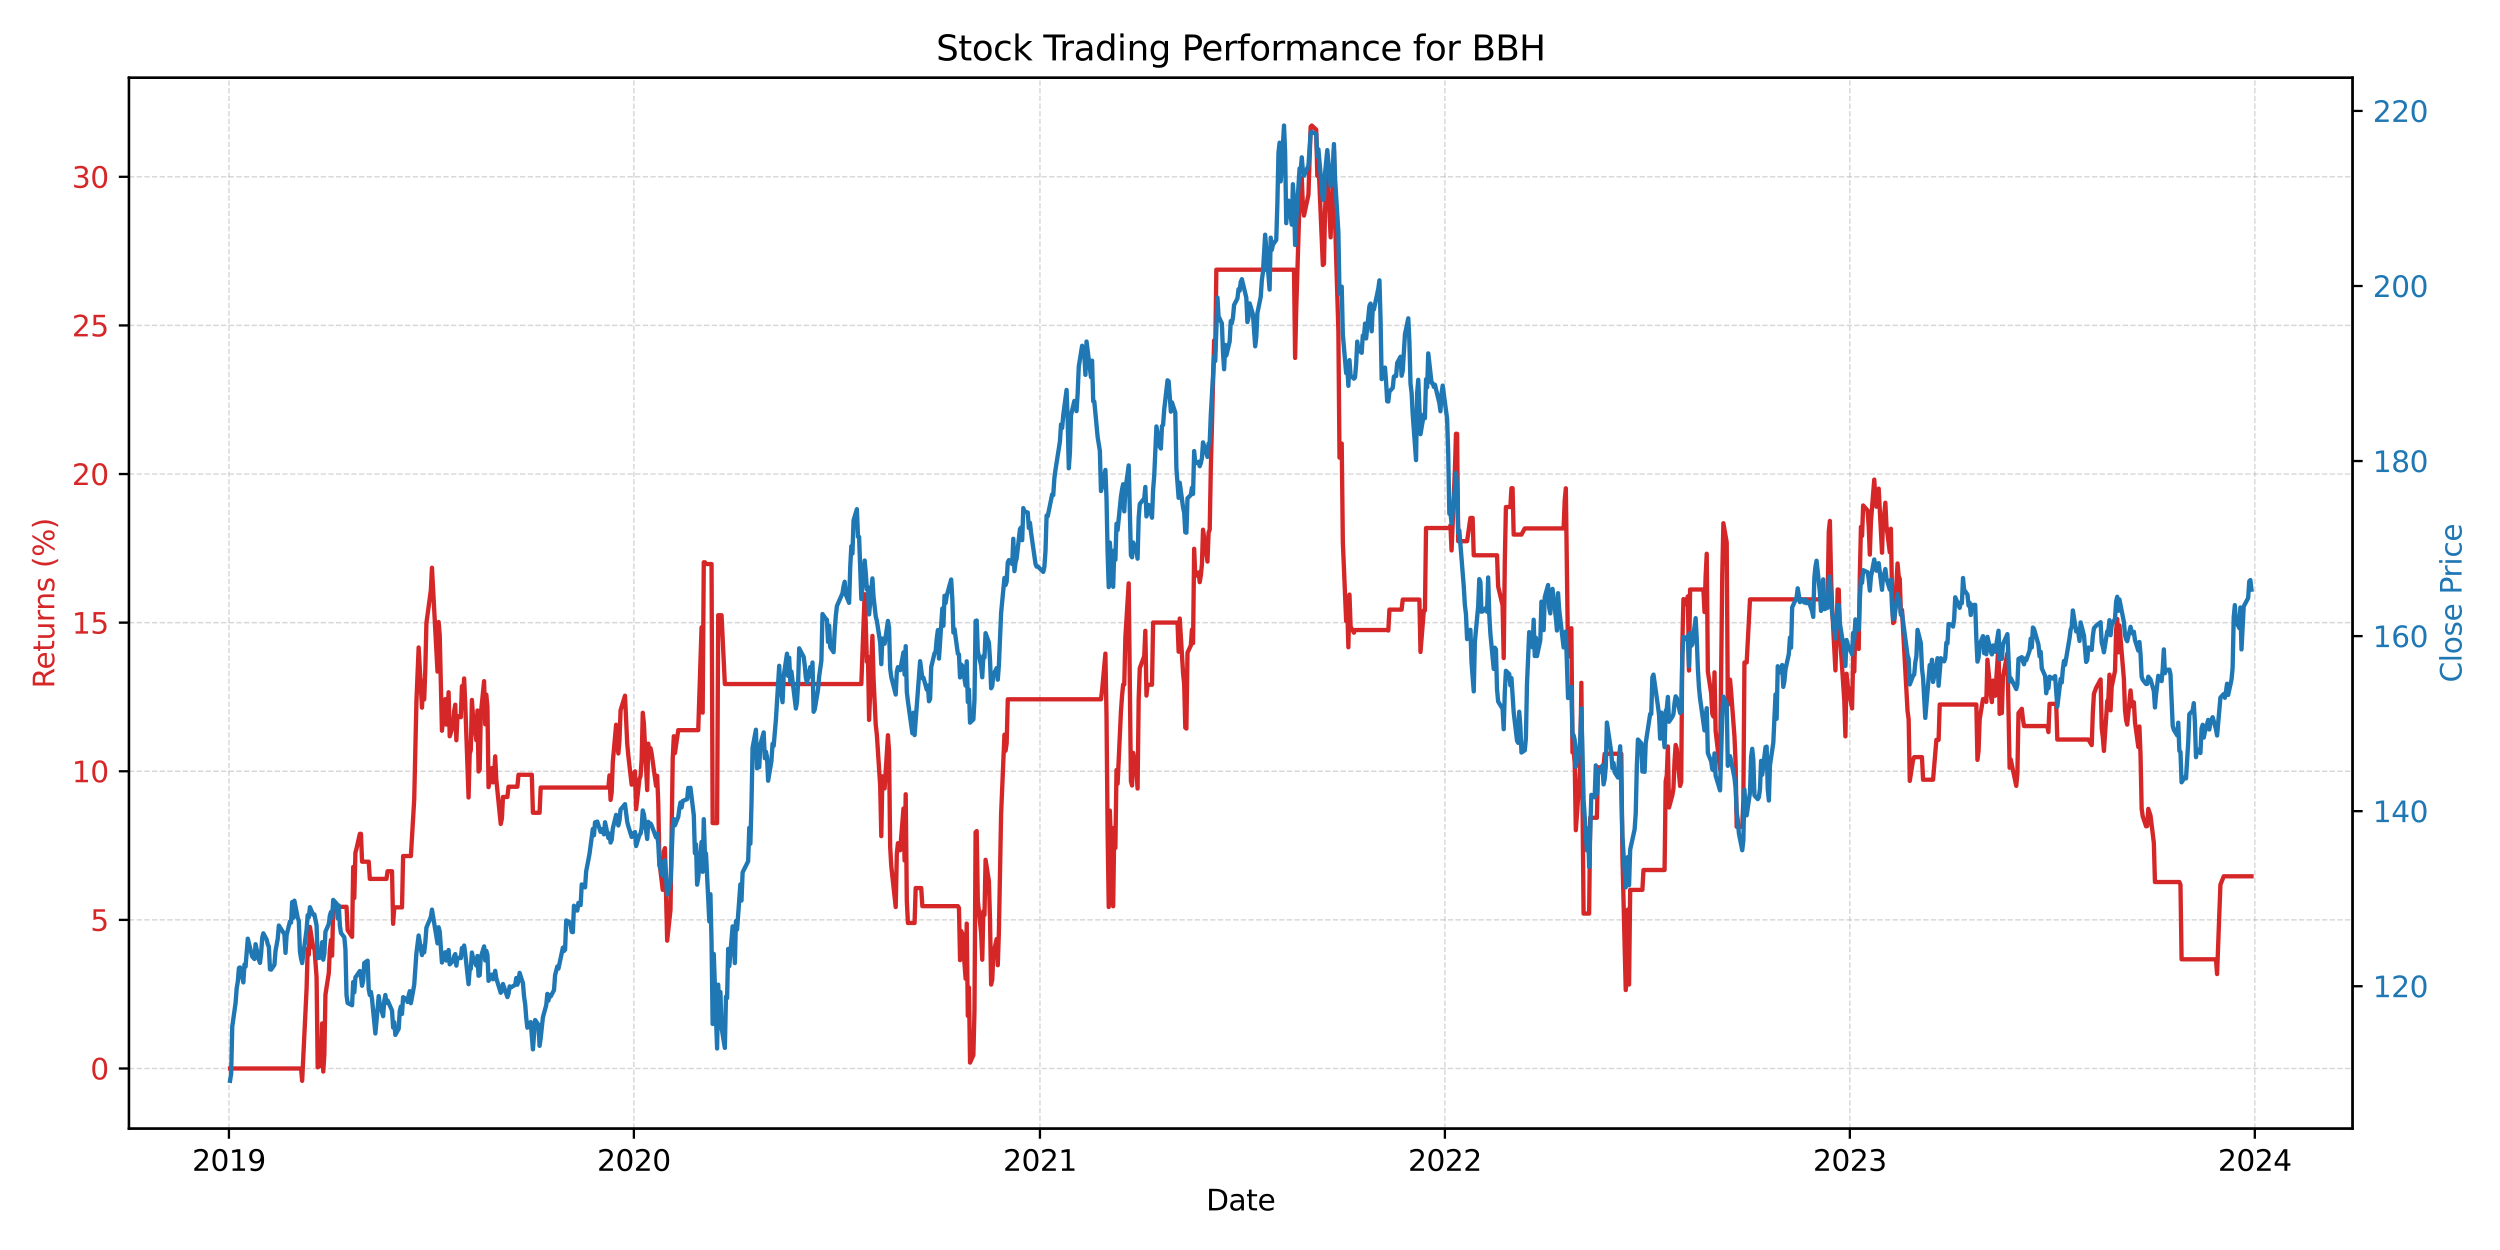 <?xml version="1.0" encoding="utf-8" standalone="no"?>
<!DOCTYPE svg PUBLIC "-//W3C//DTD SVG 1.1//EN"
  "http://www.w3.org/Graphics/SVG/1.1/DTD/svg11.dtd">
<svg xmlns:xlink="http://www.w3.org/1999/xlink" width="864pt" height="432pt" viewBox="0 0 864 432" xmlns="http://www.w3.org/2000/svg" version="1.1">
 <defs>
  <style type="text/css">*{stroke-linejoin: round; stroke-linecap: butt}</style>
 </defs>
 <g id="figure_1">
  <g id="patch_1">
   <path d="M 0 432 
L 864 432 
L 864 0 
L 0 0 
z
" style="fill: #ffffff"/>
  </g>
  <g id="axes_1">
   <g id="patch_2">
    <path d="M 44.57 390.04 
L 813.04 390.04 
L 813.04 26.88 
L 44.57 26.88 
z
" style="fill: #ffffff"/>
   </g>
   <g id="matplotlib.axis_1">
    <g id="xtick_1">
     <g id="line2d_1">
      <path d="M 79.117 390.04 
L 79.117 26.88 
" clip-path="url(#p8804488353)" style="fill: none; stroke-dasharray: 1.85,0.8; stroke-dashoffset: 0; stroke: #b0b0b0; stroke-opacity: 0.5; stroke-width: 0.5"/>
     </g>
     <g id="line2d_2">
      <defs>
       <path id="mdb4700157b" d="M 0 0 
L 0 3.5 
" style="stroke: #000000; stroke-width: 0.8"/>
      </defs>
      <g>
       <use xlink:href="#mdb4700157b" x="79.117" y="390.04" style="stroke: #000000; stroke-width: 0.8"/>
      </g>
     </g>
     <g id="text_1">
      <!-- 2019 -->
      <g transform="translate(66.392 404.638) scale(0.1 -0.1)">
       <defs>
        <path id="DejaVuSans-32" d="M 1228 531 
L 3431 531 
L 3431 0 
L 469 0 
L 469 531 
Q 828 903 1448 1529 
Q 2069 2156 2228 2338 
Q 2531 2678 2651 2914 
Q 2772 3150 2772 3378 
Q 2772 3750 2511 3984 
Q 2250 4219 1831 4219 
Q 1534 4219 1204 4116 
Q 875 4013 500 3803 
L 500 4441 
Q 881 4594 1212 4672 
Q 1544 4750 1819 4750 
Q 2544 4750 2975 4387 
Q 3406 4025 3406 3419 
Q 3406 3131 3298 2873 
Q 3191 2616 2906 2266 
Q 2828 2175 2409 1742 
Q 1991 1309 1228 531 
z
" transform="scale(0.016)"/>
        <path id="DejaVuSans-30" d="M 2034 4250 
Q 1547 4250 1301 3770 
Q 1056 3291 1056 2328 
Q 1056 1369 1301 889 
Q 1547 409 2034 409 
Q 2525 409 2770 889 
Q 3016 1369 3016 2328 
Q 3016 3291 2770 3770 
Q 2525 4250 2034 4250 
z
M 2034 4750 
Q 2819 4750 3233 4129 
Q 3647 3509 3647 2328 
Q 3647 1150 3233 529 
Q 2819 -91 2034 -91 
Q 1250 -91 836 529 
Q 422 1150 422 2328 
Q 422 3509 836 4129 
Q 1250 4750 2034 4750 
z
" transform="scale(0.016)"/>
        <path id="DejaVuSans-31" d="M 794 531 
L 1825 531 
L 1825 4091 
L 703 3866 
L 703 4441 
L 1819 4666 
L 2450 4666 
L 2450 531 
L 3481 531 
L 3481 0 
L 794 0 
L 794 531 
z
" transform="scale(0.016)"/>
        <path id="DejaVuSans-39" d="M 703 97 
L 703 672 
Q 941 559 1184 500 
Q 1428 441 1663 441 
Q 2288 441 2617 861 
Q 2947 1281 2994 2138 
Q 2813 1869 2534 1725 
Q 2256 1581 1919 1581 
Q 1219 1581 811 2004 
Q 403 2428 403 3163 
Q 403 3881 828 4315 
Q 1253 4750 1959 4750 
Q 2769 4750 3195 4129 
Q 3622 3509 3622 2328 
Q 3622 1225 3098 567 
Q 2575 -91 1691 -91 
Q 1453 -91 1209 -44 
Q 966 3 703 97 
z
M 1959 2075 
Q 2384 2075 2632 2365 
Q 2881 2656 2881 3163 
Q 2881 3666 2632 3958 
Q 2384 4250 1959 4250 
Q 1534 4250 1286 3958 
Q 1038 3666 1038 3163 
Q 1038 2656 1286 2365 
Q 1534 2075 1959 2075 
z
" transform="scale(0.016)"/>
       </defs>
       <use xlink:href="#DejaVuSans-32"/>
       <use xlink:href="#DejaVuSans-30" x="63.623"/>
       <use xlink:href="#DejaVuSans-31" x="127.246"/>
       <use xlink:href="#DejaVuSans-39" x="190.869"/>
      </g>
     </g>
    </g>
    <g id="xtick_2">
     <g id="line2d_3">
      <path d="M 219.069 390.04 
L 219.069 26.88 
" clip-path="url(#p8804488353)" style="fill: none; stroke-dasharray: 1.85,0.8; stroke-dashoffset: 0; stroke: #b0b0b0; stroke-opacity: 0.5; stroke-width: 0.5"/>
     </g>
     <g id="line2d_4">
      <g>
       <use xlink:href="#mdb4700157b" x="219.069" y="390.04" style="stroke: #000000; stroke-width: 0.8"/>
      </g>
     </g>
     <g id="text_2">
      <!-- 2020 -->
      <g transform="translate(206.344 404.638) scale(0.1 -0.1)">
       <use xlink:href="#DejaVuSans-32"/>
       <use xlink:href="#DejaVuSans-30" x="63.623"/>
       <use xlink:href="#DejaVuSans-32" x="127.246"/>
       <use xlink:href="#DejaVuSans-30" x="190.869"/>
      </g>
     </g>
    </g>
    <g id="xtick_3">
     <g id="line2d_5">
      <path d="M 359.404 390.04 
L 359.404 26.88 
" clip-path="url(#p8804488353)" style="fill: none; stroke-dasharray: 1.85,0.8; stroke-dashoffset: 0; stroke: #b0b0b0; stroke-opacity: 0.5; stroke-width: 0.5"/>
     </g>
     <g id="line2d_6">
      <g>
       <use xlink:href="#mdb4700157b" x="359.404" y="390.04" style="stroke: #000000; stroke-width: 0.8"/>
      </g>
     </g>
     <g id="text_3">
      <!-- 2021 -->
      <g transform="translate(346.679 404.638) scale(0.1 -0.1)">
       <use xlink:href="#DejaVuSans-32"/>
       <use xlink:href="#DejaVuSans-30" x="63.623"/>
       <use xlink:href="#DejaVuSans-32" x="127.246"/>
       <use xlink:href="#DejaVuSans-31" x="190.869"/>
      </g>
     </g>
    </g>
    <g id="xtick_4">
     <g id="line2d_7">
      <path d="M 499.356 390.04 
L 499.356 26.88 
" clip-path="url(#p8804488353)" style="fill: none; stroke-dasharray: 1.85,0.8; stroke-dashoffset: 0; stroke: #b0b0b0; stroke-opacity: 0.5; stroke-width: 0.5"/>
     </g>
     <g id="line2d_8">
      <g>
       <use xlink:href="#mdb4700157b" x="499.356" y="390.04" style="stroke: #000000; stroke-width: 0.8"/>
      </g>
     </g>
     <g id="text_4">
      <!-- 2022 -->
      <g transform="translate(486.631 404.638) scale(0.1 -0.1)">
       <use xlink:href="#DejaVuSans-32"/>
       <use xlink:href="#DejaVuSans-30" x="63.623"/>
       <use xlink:href="#DejaVuSans-32" x="127.246"/>
       <use xlink:href="#DejaVuSans-32" x="190.869"/>
      </g>
     </g>
    </g>
    <g id="xtick_5">
     <g id="line2d_9">
      <path d="M 639.308 390.04 
L 639.308 26.88 
" clip-path="url(#p8804488353)" style="fill: none; stroke-dasharray: 1.85,0.8; stroke-dashoffset: 0; stroke: #b0b0b0; stroke-opacity: 0.5; stroke-width: 0.5"/>
     </g>
     <g id="line2d_10">
      <g>
       <use xlink:href="#mdb4700157b" x="639.308" y="390.04" style="stroke: #000000; stroke-width: 0.8"/>
      </g>
     </g>
     <g id="text_5">
      <!-- 2023 -->
      <g transform="translate(626.583 404.638) scale(0.1 -0.1)">
       <defs>
        <path id="DejaVuSans-33" d="M 2597 2516 
Q 3050 2419 3304 2112 
Q 3559 1806 3559 1356 
Q 3559 666 3084 287 
Q 2609 -91 1734 -91 
Q 1441 -91 1130 -33 
Q 819 25 488 141 
L 488 750 
Q 750 597 1062 519 
Q 1375 441 1716 441 
Q 2309 441 2620 675 
Q 2931 909 2931 1356 
Q 2931 1769 2642 2001 
Q 2353 2234 1838 2234 
L 1294 2234 
L 1294 2753 
L 1863 2753 
Q 2328 2753 2575 2939 
Q 2822 3125 2822 3475 
Q 2822 3834 2567 4026 
Q 2313 4219 1838 4219 
Q 1578 4219 1281 4162 
Q 984 4106 628 3988 
L 628 4550 
Q 988 4650 1302 4700 
Q 1616 4750 1894 4750 
Q 2613 4750 3031 4423 
Q 3450 4097 3450 3541 
Q 3450 3153 3228 2886 
Q 3006 2619 2597 2516 
z
" transform="scale(0.016)"/>
       </defs>
       <use xlink:href="#DejaVuSans-32"/>
       <use xlink:href="#DejaVuSans-30" x="63.623"/>
       <use xlink:href="#DejaVuSans-32" x="127.246"/>
       <use xlink:href="#DejaVuSans-33" x="190.869"/>
      </g>
     </g>
    </g>
    <g id="xtick_6">
     <g id="line2d_11">
      <path d="M 779.26 390.04 
L 779.26 26.88 
" clip-path="url(#p8804488353)" style="fill: none; stroke-dasharray: 1.85,0.8; stroke-dashoffset: 0; stroke: #b0b0b0; stroke-opacity: 0.5; stroke-width: 0.5"/>
     </g>
     <g id="line2d_12">
      <g>
       <use xlink:href="#mdb4700157b" x="779.26" y="390.04" style="stroke: #000000; stroke-width: 0.8"/>
      </g>
     </g>
     <g id="text_6">
      <!-- 2024 -->
      <g transform="translate(766.535 404.638) scale(0.1 -0.1)">
       <defs>
        <path id="DejaVuSans-34" d="M 2419 4116 
L 825 1625 
L 2419 1625 
L 2419 4116 
z
M 2253 4666 
L 3047 4666 
L 3047 1625 
L 3713 1625 
L 3713 1100 
L 3047 1100 
L 3047 0 
L 2419 0 
L 2419 1100 
L 313 1100 
L 313 1709 
L 2253 4666 
z
" transform="scale(0.016)"/>
       </defs>
       <use xlink:href="#DejaVuSans-32"/>
       <use xlink:href="#DejaVuSans-30" x="63.623"/>
       <use xlink:href="#DejaVuSans-32" x="127.246"/>
       <use xlink:href="#DejaVuSans-34" x="190.869"/>
      </g>
     </g>
    </g>
    <g id="text_7">
     <!-- Date -->
     <g transform="translate(416.854 418.317) scale(0.1 -0.1)">
      <defs>
       <path id="DejaVuSans-44" d="M 1259 4147 
L 1259 519 
L 2022 519 
Q 2988 519 3436 956 
Q 3884 1394 3884 2338 
Q 3884 3275 3436 3711 
Q 2988 4147 2022 4147 
L 1259 4147 
z
M 628 4666 
L 1925 4666 
Q 3281 4666 3915 4102 
Q 4550 3538 4550 2338 
Q 4550 1131 3912 565 
Q 3275 0 1925 0 
L 628 0 
L 628 4666 
z
" transform="scale(0.016)"/>
       <path id="DejaVuSans-61" d="M 2194 1759 
Q 1497 1759 1228 1600 
Q 959 1441 959 1056 
Q 959 750 1161 570 
Q 1363 391 1709 391 
Q 2188 391 2477 730 
Q 2766 1069 2766 1631 
L 2766 1759 
L 2194 1759 
z
M 3341 1997 
L 3341 0 
L 2766 0 
L 2766 531 
Q 2569 213 2275 61 
Q 1981 -91 1556 -91 
Q 1019 -91 701 211 
Q 384 513 384 1019 
Q 384 1609 779 1909 
Q 1175 2209 1959 2209 
L 2766 2209 
L 2766 2266 
Q 2766 2663 2505 2880 
Q 2244 3097 1772 3097 
Q 1472 3097 1187 3025 
Q 903 2953 641 2809 
L 641 3341 
Q 956 3463 1253 3523 
Q 1550 3584 1831 3584 
Q 2591 3584 2966 3190 
Q 3341 2797 3341 1997 
z
" transform="scale(0.016)"/>
       <path id="DejaVuSans-74" d="M 1172 4494 
L 1172 3500 
L 2356 3500 
L 2356 3053 
L 1172 3053 
L 1172 1153 
Q 1172 725 1289 603 
Q 1406 481 1766 481 
L 2356 481 
L 2356 0 
L 1766 0 
Q 1100 0 847 248 
Q 594 497 594 1153 
L 594 3053 
L 172 3053 
L 172 3500 
L 594 3500 
L 594 4494 
L 1172 4494 
z
" transform="scale(0.016)"/>
       <path id="DejaVuSans-65" d="M 3597 1894 
L 3597 1613 
L 953 1613 
Q 991 1019 1311 708 
Q 1631 397 2203 397 
Q 2534 397 2845 478 
Q 3156 559 3463 722 
L 3463 178 
Q 3153 47 2828 -22 
Q 2503 -91 2169 -91 
Q 1331 -91 842 396 
Q 353 884 353 1716 
Q 353 2575 817 3079 
Q 1281 3584 2069 3584 
Q 2775 3584 3186 3129 
Q 3597 2675 3597 1894 
z
M 3022 2063 
Q 3016 2534 2758 2815 
Q 2500 3097 2075 3097 
Q 1594 3097 1305 2825 
Q 1016 2553 972 2059 
L 3022 2063 
z
" transform="scale(0.016)"/>
      </defs>
      <use xlink:href="#DejaVuSans-44"/>
      <use xlink:href="#DejaVuSans-61" x="77.002"/>
      <use xlink:href="#DejaVuSans-74" x="138.281"/>
      <use xlink:href="#DejaVuSans-65" x="177.49"/>
     </g>
    </g>
   </g>
   <g id="matplotlib.axis_2">
    <g id="ytick_1">
     <g id="line2d_13">
      <path d="M 44.57 369.271 
L 813.04 369.271 
" clip-path="url(#p8804488353)" style="fill: none; stroke-dasharray: 1.85,0.8; stroke-dashoffset: 0; stroke: #b0b0b0; stroke-opacity: 0.5; stroke-width: 0.5"/>
     </g>
     <g id="line2d_14">
      <defs>
       <path id="mc28ca67946" d="M 0 0 
L -3.5 0 
" style="stroke: #000000; stroke-width: 0.8"/>
      </defs>
      <g>
       <use xlink:href="#mc28ca67946" x="44.57" y="369.271" style="stroke: #000000; stroke-width: 0.8"/>
      </g>
     </g>
     <g id="text_8">
      <!-- 0 -->
      <g style="fill: #d62728" transform="translate(31.207 373.07) scale(0.1 -0.1)">
       <use xlink:href="#DejaVuSans-30"/>
      </g>
     </g>
    </g>
    <g id="ytick_2">
     <g id="line2d_15">
      <path d="M 44.57 317.91 
L 813.04 317.91 
" clip-path="url(#p8804488353)" style="fill: none; stroke-dasharray: 1.85,0.8; stroke-dashoffset: 0; stroke: #b0b0b0; stroke-opacity: 0.5; stroke-width: 0.5"/>
     </g>
     <g id="line2d_16">
      <g>
       <use xlink:href="#mc28ca67946" x="44.57" y="317.91" style="stroke: #000000; stroke-width: 0.8"/>
      </g>
     </g>
     <g id="text_9">
      <!-- 5 -->
      <g style="fill: #d62728" transform="translate(31.207 321.709) scale(0.1 -0.1)">
       <defs>
        <path id="DejaVuSans-35" d="M 691 4666 
L 3169 4666 
L 3169 4134 
L 1269 4134 
L 1269 2991 
Q 1406 3038 1543 3061 
Q 1681 3084 1819 3084 
Q 2600 3084 3056 2656 
Q 3513 2228 3513 1497 
Q 3513 744 3044 326 
Q 2575 -91 1722 -91 
Q 1428 -91 1123 -41 
Q 819 9 494 109 
L 494 744 
Q 775 591 1075 516 
Q 1375 441 1709 441 
Q 2250 441 2565 725 
Q 2881 1009 2881 1497 
Q 2881 1984 2565 2268 
Q 2250 2553 1709 2553 
Q 1456 2553 1204 2497 
Q 953 2441 691 2322 
L 691 4666 
z
" transform="scale(0.016)"/>
       </defs>
       <use xlink:href="#DejaVuSans-35"/>
      </g>
     </g>
    </g>
    <g id="ytick_3">
     <g id="line2d_17">
      <path d="M 44.57 266.549 
L 813.04 266.549 
" clip-path="url(#p8804488353)" style="fill: none; stroke-dasharray: 1.85,0.8; stroke-dashoffset: 0; stroke: #b0b0b0; stroke-opacity: 0.5; stroke-width: 0.5"/>
     </g>
     <g id="line2d_18">
      <g>
       <use xlink:href="#mc28ca67946" x="44.57" y="266.549" style="stroke: #000000; stroke-width: 0.8"/>
      </g>
     </g>
     <g id="text_10">
      <!-- 10 -->
      <g style="fill: #d62728" transform="translate(24.845 270.348) scale(0.1 -0.1)">
       <use xlink:href="#DejaVuSans-31"/>
       <use xlink:href="#DejaVuSans-30" x="63.623"/>
      </g>
     </g>
    </g>
    <g id="ytick_4">
     <g id="line2d_19">
      <path d="M 44.57 215.188 
L 813.04 215.188 
" clip-path="url(#p8804488353)" style="fill: none; stroke-dasharray: 1.85,0.8; stroke-dashoffset: 0; stroke: #b0b0b0; stroke-opacity: 0.5; stroke-width: 0.5"/>
     </g>
     <g id="line2d_20">
      <g>
       <use xlink:href="#mc28ca67946" x="44.57" y="215.188" style="stroke: #000000; stroke-width: 0.8"/>
      </g>
     </g>
     <g id="text_11">
      <!-- 15 -->
      <g style="fill: #d62728" transform="translate(24.845 218.987) scale(0.1 -0.1)">
       <use xlink:href="#DejaVuSans-31"/>
       <use xlink:href="#DejaVuSans-35" x="63.623"/>
      </g>
     </g>
    </g>
    <g id="ytick_5">
     <g id="line2d_21">
      <path d="M 44.57 163.827 
L 813.04 163.827 
" clip-path="url(#p8804488353)" style="fill: none; stroke-dasharray: 1.85,0.8; stroke-dashoffset: 0; stroke: #b0b0b0; stroke-opacity: 0.5; stroke-width: 0.5"/>
     </g>
     <g id="line2d_22">
      <g>
       <use xlink:href="#mc28ca67946" x="44.57" y="163.827" style="stroke: #000000; stroke-width: 0.8"/>
      </g>
     </g>
     <g id="text_12">
      <!-- 20 -->
      <g style="fill: #d62728" transform="translate(24.845 167.626) scale(0.1 -0.1)">
       <use xlink:href="#DejaVuSans-32"/>
       <use xlink:href="#DejaVuSans-30" x="63.623"/>
      </g>
     </g>
    </g>
    <g id="ytick_6">
     <g id="line2d_23">
      <path d="M 44.57 112.466 
L 813.04 112.466 
" clip-path="url(#p8804488353)" style="fill: none; stroke-dasharray: 1.85,0.8; stroke-dashoffset: 0; stroke: #b0b0b0; stroke-opacity: 0.5; stroke-width: 0.5"/>
     </g>
     <g id="line2d_24">
      <g>
       <use xlink:href="#mc28ca67946" x="44.57" y="112.466" style="stroke: #000000; stroke-width: 0.8"/>
      </g>
     </g>
     <g id="text_13">
      <!-- 25 -->
      <g style="fill: #d62728" transform="translate(24.845 116.265) scale(0.1 -0.1)">
       <use xlink:href="#DejaVuSans-32"/>
       <use xlink:href="#DejaVuSans-35" x="63.623"/>
      </g>
     </g>
    </g>
    <g id="ytick_7">
     <g id="line2d_25">
      <path d="M 44.57 61.105 
L 813.04 61.105 
" clip-path="url(#p8804488353)" style="fill: none; stroke-dasharray: 1.85,0.8; stroke-dashoffset: 0; stroke: #b0b0b0; stroke-opacity: 0.5; stroke-width: 0.5"/>
     </g>
     <g id="line2d_26">
      <g>
       <use xlink:href="#mc28ca67946" x="44.57" y="61.105" style="stroke: #000000; stroke-width: 0.8"/>
      </g>
     </g>
     <g id="text_14">
      <!-- 30 -->
      <g style="fill: #d62728" transform="translate(24.845 64.904) scale(0.1 -0.1)">
       <use xlink:href="#DejaVuSans-33"/>
       <use xlink:href="#DejaVuSans-30" x="63.623"/>
      </g>
     </g>
    </g>
    <g id="text_15">
     <!-- Returns (%) -->
     <g style="fill: #d62728" transform="translate(18.765 237.898) rotate(-90) scale(0.1 -0.1)">
      <defs>
       <path id="DejaVuSans-52" d="M 2841 2188 
Q 3044 2119 3236 1894 
Q 3428 1669 3622 1275 
L 4263 0 
L 3584 0 
L 2988 1197 
Q 2756 1666 2539 1819 
Q 2322 1972 1947 1972 
L 1259 1972 
L 1259 0 
L 628 0 
L 628 4666 
L 2053 4666 
Q 2853 4666 3247 4331 
Q 3641 3997 3641 3322 
Q 3641 2881 3436 2590 
Q 3231 2300 2841 2188 
z
M 1259 4147 
L 1259 2491 
L 2053 2491 
Q 2509 2491 2742 2702 
Q 2975 2913 2975 3322 
Q 2975 3731 2742 3939 
Q 2509 4147 2053 4147 
L 1259 4147 
z
" transform="scale(0.016)"/>
       <path id="DejaVuSans-75" d="M 544 1381 
L 544 3500 
L 1119 3500 
L 1119 1403 
Q 1119 906 1312 657 
Q 1506 409 1894 409 
Q 2359 409 2629 706 
Q 2900 1003 2900 1516 
L 2900 3500 
L 3475 3500 
L 3475 0 
L 2900 0 
L 2900 538 
Q 2691 219 2414 64 
Q 2138 -91 1772 -91 
Q 1169 -91 856 284 
Q 544 659 544 1381 
z
M 1991 3584 
L 1991 3584 
z
" transform="scale(0.016)"/>
       <path id="DejaVuSans-72" d="M 2631 2963 
Q 2534 3019 2420 3045 
Q 2306 3072 2169 3072 
Q 1681 3072 1420 2755 
Q 1159 2438 1159 1844 
L 1159 0 
L 581 0 
L 581 3500 
L 1159 3500 
L 1159 2956 
Q 1341 3275 1631 3429 
Q 1922 3584 2338 3584 
Q 2397 3584 2469 3576 
Q 2541 3569 2628 3553 
L 2631 2963 
z
" transform="scale(0.016)"/>
       <path id="DejaVuSans-6e" d="M 3513 2113 
L 3513 0 
L 2938 0 
L 2938 2094 
Q 2938 2591 2744 2837 
Q 2550 3084 2163 3084 
Q 1697 3084 1428 2787 
Q 1159 2491 1159 1978 
L 1159 0 
L 581 0 
L 581 3500 
L 1159 3500 
L 1159 2956 
Q 1366 3272 1645 3428 
Q 1925 3584 2291 3584 
Q 2894 3584 3203 3211 
Q 3513 2838 3513 2113 
z
" transform="scale(0.016)"/>
       <path id="DejaVuSans-73" d="M 2834 3397 
L 2834 2853 
Q 2591 2978 2328 3040 
Q 2066 3103 1784 3103 
Q 1356 3103 1142 2972 
Q 928 2841 928 2578 
Q 928 2378 1081 2264 
Q 1234 2150 1697 2047 
L 1894 2003 
Q 2506 1872 2764 1633 
Q 3022 1394 3022 966 
Q 3022 478 2636 193 
Q 2250 -91 1575 -91 
Q 1294 -91 989 -36 
Q 684 19 347 128 
L 347 722 
Q 666 556 975 473 
Q 1284 391 1588 391 
Q 1994 391 2212 530 
Q 2431 669 2431 922 
Q 2431 1156 2273 1281 
Q 2116 1406 1581 1522 
L 1381 1569 
Q 847 1681 609 1914 
Q 372 2147 372 2553 
Q 372 3047 722 3315 
Q 1072 3584 1716 3584 
Q 2034 3584 2315 3537 
Q 2597 3491 2834 3397 
z
" transform="scale(0.016)"/>
       <path id="DejaVuSans-20" transform="scale(0.016)"/>
       <path id="DejaVuSans-28" d="M 1984 4856 
Q 1566 4138 1362 3434 
Q 1159 2731 1159 2009 
Q 1159 1288 1364 580 
Q 1569 -128 1984 -844 
L 1484 -844 
Q 1016 -109 783 600 
Q 550 1309 550 2009 
Q 550 2706 781 3412 
Q 1013 4119 1484 4856 
L 1984 4856 
z
" transform="scale(0.016)"/>
       <path id="DejaVuSans-25" d="M 4653 2053 
Q 4381 2053 4226 1822 
Q 4072 1591 4072 1178 
Q 4072 772 4226 539 
Q 4381 306 4653 306 
Q 4919 306 5073 539 
Q 5228 772 5228 1178 
Q 5228 1588 5073 1820 
Q 4919 2053 4653 2053 
z
M 4653 2450 
Q 5147 2450 5437 2106 
Q 5728 1763 5728 1178 
Q 5728 594 5436 251 
Q 5144 -91 4653 -91 
Q 4153 -91 3862 251 
Q 3572 594 3572 1178 
Q 3572 1766 3864 2108 
Q 4156 2450 4653 2450 
z
M 1428 4353 
Q 1159 4353 1004 4120 
Q 850 3888 850 3481 
Q 850 3069 1003 2837 
Q 1156 2606 1428 2606 
Q 1700 2606 1854 2837 
Q 2009 3069 2009 3481 
Q 2009 3884 1853 4118 
Q 1697 4353 1428 4353 
z
M 4250 4750 
L 4750 4750 
L 1831 -91 
L 1331 -91 
L 4250 4750 
z
M 1428 4750 
Q 1922 4750 2215 4408 
Q 2509 4066 2509 3481 
Q 2509 2891 2217 2550 
Q 1925 2209 1428 2209 
Q 931 2209 642 2551 
Q 353 2894 353 3481 
Q 353 4063 643 4406 
Q 934 4750 1428 4750 
z
" transform="scale(0.016)"/>
       <path id="DejaVuSans-29" d="M 513 4856 
L 1013 4856 
Q 1481 4119 1714 3412 
Q 1947 2706 1947 2009 
Q 1947 1309 1714 600 
Q 1481 -109 1013 -844 
L 513 -844 
Q 928 -128 1133 580 
Q 1338 1288 1338 2009 
Q 1338 2731 1133 3434 
Q 928 4138 513 4856 
z
" transform="scale(0.016)"/>
      </defs>
      <use xlink:href="#DejaVuSans-52"/>
      <use xlink:href="#DejaVuSans-65" x="64.982"/>
      <use xlink:href="#DejaVuSans-74" x="126.506"/>
      <use xlink:href="#DejaVuSans-75" x="165.715"/>
      <use xlink:href="#DejaVuSans-72" x="229.094"/>
      <use xlink:href="#DejaVuSans-6e" x="268.457"/>
      <use xlink:href="#DejaVuSans-73" x="331.836"/>
      <use xlink:href="#DejaVuSans-20" x="383.936"/>
      <use xlink:href="#DejaVuSans-28" x="415.723"/>
      <use xlink:href="#DejaVuSans-25" x="454.736"/>
      <use xlink:href="#DejaVuSans-29" x="549.756"/>
     </g>
    </g>
   </g>
   <g id="line2d_27">
    <path d="M 79.5 369.271 
L 104.04 369.271 
L 104.423 373.533 
L 105.957 341.657 
L 106.341 327.896 
L 106.724 329.94 
L 107.107 320.357 
L 108.258 327.563 
L 108.641 327.237 
L 109.408 337.729 
L 109.791 368.862 
L 110.942 368.203 
L 111.325 353.7 
L 111.709 370.33 
L 112.092 364.601 
L 112.475 343.709 
L 113.626 336.336 
L 114.009 328.138 
L 114.393 324.86 
L 114.776 330.273 
L 115.159 313.393 
L 119.761 313.393 
L 120.144 321.449 
L 121.678 323.771 
L 122.061 299.629 
L 122.445 310.352 
L 122.828 294.704 
L 123.211 293.275 
L 124.362 288.177 
L 124.745 288.177 
L 125.129 297.794 
L 127.429 297.794 
L 127.813 303.744 
L 133.564 303.744 
L 133.947 301.107 
L 135.481 301.107 
L 135.865 319.28 
L 136.248 313.59 
L 138.932 313.59 
L 139.316 295.841 
L 142 295.841 
L 143.15 276.339 
L 143.917 242.36 
L 144.684 223.772 
L 145.834 244.56 
L 146.217 235.406 
L 146.601 241.717 
L 146.984 231.463 
L 147.368 215.345 
L 148.901 203.991 
L 149.285 196.207 
L 151.202 232.106 
L 151.585 214.981 
L 151.969 219.559 
L 152.736 252.531 
L 153.886 241.633 
L 154.269 250.424 
L 154.653 247.31 
L 155.036 239.247 
L 155.42 254.451 
L 156.57 250.881 
L 156.953 245.754 
L 157.337 243.554 
L 157.72 255.821 
L 158.104 247.487 
L 159.254 247.86 
L 159.637 237.14 
L 160.021 241.167 
L 160.404 234.483 
L 160.788 243.274 
L 161.938 275.603 
L 162.321 260.585 
L 162.705 259.215 
L 163.088 241.904 
L 163.472 247.581 
L 164.622 255.821 
L 165.005 245.567 
L 165.389 266.626 
L 165.772 266.085 
L 166.156 246.937 
L 167.306 235.406 
L 167.689 250.331 
L 168.073 240.076 
L 168.456 244.281 
L 168.84 272.032 
L 169.99 265.442 
L 170.373 270.382 
L 170.757 268.276 
L 171.14 261.405 
L 171.524 269.469 
L 173.057 284.766 
L 173.441 282.93 
L 173.824 275.426 
L 175.358 275.426 
L 175.741 271.895 
L 178.809 271.895 
L 179.192 267.759 
L 183.793 267.759 
L 184.177 280.885 
L 186.477 280.885 
L 186.861 272.173 
L 210.25 272.173 
L 210.633 267.977 
L 211.017 276.442 
L 211.4 273.864 
L 211.784 263.297 
L 212.934 250.472 
L 213.317 256.926 
L 213.701 260.39 
L 214.084 255.957 
L 214.468 245.472 
L 216.001 240.439 
L 216.768 257.024 
L 217.152 261.154 
L 218.302 271.187 
L 218.685 268.199 
L 219.452 266.581 
L 219.836 279.685 
L 220.986 269.25 
L 221.369 268.199 
L 221.753 262.533 
L 222.136 246.342 
L 222.52 249.906 
L 223.67 273.051 
L 224.053 257.024 
L 224.437 261.072 
L 224.82 258.568 
L 225.204 260.423 
L 226.737 271.598 
L 227.121 268.117 
L 227.504 277.748 
L 227.888 297.814 
L 229.038 307.527 
L 229.422 294.251 
L 229.805 293.118 
L 230.572 325.09 
L 231.722 314.408 
L 232.489 262.287 
L 232.872 254.438 
L 233.256 260.267 
L 234.406 252.336 
L 241.308 252.336 
L 242.458 216.813 
L 242.842 246.286 
L 243.225 194.324 
L 243.608 194.324 
L 243.992 194.937 
L 245.909 194.937 
L 246.292 284.461 
L 247.826 284.461 
L 248.21 212.624 
L 249.36 212.624 
L 250.51 236.41 
L 297.672 236.41 
L 298.822 205.36 
L 299.206 215.39 
L 299.589 228.683 
L 299.973 226.945 
L 300.356 248.806 
L 301.506 219.776 
L 301.89 234.397 
L 302.657 250.543 
L 303.04 253.884 
L 304.19 271.571 
L 304.574 288.974 
L 304.957 268.3 
L 305.341 269.967 
L 305.724 272.475 
L 306.874 254.096 
L 307.258 259.733 
L 307.641 292.661 
L 308.025 299.35 
L 309.558 313.476 
L 309.942 295.027 
L 310.325 291.411 
L 310.709 291.616 
L 311.092 293.848 
L 312.242 279.439 
L 312.626 297.401 
L 313.009 274.495 
L 313.393 311.322 
L 313.776 318.979 
L 316.077 318.979 
L 316.46 306.907 
L 318.377 306.907 
L 318.761 313.168 
L 331.03 313.168 
L 331.414 313.778 
L 331.797 331.822 
L 332.181 321.751 
L 332.564 322.56 
L 333.714 338.239 
L 334.098 319.187 
L 334.481 351.08 
L 334.865 341.283 
L 335.248 367.232 
L 336.398 364.661 
L 336.782 349.05 
L 337.165 287.63 
L 337.549 287.226 
L 337.932 311.276 
L 339.082 322.498 
L 339.466 331.685 
L 339.849 314.93 
L 340.233 316.212 
L 340.616 297.153 
L 341.766 304.523 
L 342.15 318.035 
L 342.533 340.268 
L 342.917 338.643 
L 343.3 329.656 
L 344.45 324.521 
L 344.834 333.577 
L 345.217 322.094 
L 345.984 281.275 
L 347.134 253.907 
L 347.518 259.454 
L 347.901 256.883 
L 348.285 241.677 
L 380.493 241.677 
L 380.876 238.636 
L 382.027 225.897 
L 382.41 247.301 
L 382.793 287.981 
L 383.177 313.465 
L 383.56 280.16 
L 384.711 313.21 
L 385.094 286.046 
L 385.477 293.03 
L 385.861 266.121 
L 386.244 270.842 
L 387.395 245.947 
L 387.778 240.447 
L 388.161 236.57 
L 388.545 236.57 
L 388.928 220.308 
L 390.079 201.61 
L 390.845 269.951 
L 391.229 271.462 
L 391.612 260.206 
L 392.763 266.79 
L 393.146 272.514 
L 393.529 241.442 
L 393.913 230.912 
L 395.447 226.758 
L 395.83 218.005 
L 396.213 240.39 
L 396.597 236.636 
L 398.131 236.636 
L 398.514 215.157 
L 406.95 215.157 
L 407.333 225.236 
L 407.716 213.771 
L 408.867 232.617 
L 409.25 236.44 
L 409.634 251.462 
L 410.017 251.788 
L 410.4 225.569 
L 411.551 223.064 
L 411.934 217.595 
L 412.318 222.271 
L 412.701 189.663 
L 413.084 199.082 
L 414.235 197.83 
L 414.618 201.187 
L 415.002 198.883 
L 415.385 194.999 
L 415.768 183.068 
L 417.302 194.073 
L 417.686 184.061 
L 418.069 183.068 
L 418.452 162.251 
L 419.603 117.645 
L 419.986 121.136 
L 420.37 93.204 
L 447.21 93.204 
L 447.593 123.702 
L 447.976 106.79 
L 449.127 69.34 
L 449.51 70.876 
L 449.894 61.406 
L 450.277 71.311 
L 450.66 74.507 
L 452.194 67.313 
L 452.961 43.823 
L 453.345 43.387 
L 454.878 44.805 
L 455.262 60.791 
L 455.645 55.748 
L 457.179 91.6 
L 457.562 91.171 
L 457.946 72.48 
L 458.713 56.302 
L 459.863 82.012 
L 460.246 68.911 
L 460.63 68.6 
L 461.013 51.999 
L 461.397 76.596 
L 462.547 114.481 
L 462.93 158.142 
L 463.314 157.222 
L 463.697 153.286 
L 464.081 187.229 
L 465.231 214.656 
L 465.614 210.291 
L 465.998 223.696 
L 466.381 205.497 
L 466.765 216.565 
L 467.915 218.654 
L 468.298 217.734 
L 479.418 217.734 
L 479.801 217.916 
L 480.185 210.68 
L 484.402 210.68 
L 484.786 207.218 
L 490.537 207.218 
L 490.921 225.314 
L 492.071 210.954 
L 492.454 210.954 
L 492.838 182.483 
L 500.89 182.483 
L 501.273 181.583 
L 501.657 190.227 
L 502.807 162.362 
L 503.19 149.915 
L 503.574 149.915 
L 503.957 187.04 
L 507.025 187.04 
L 508.175 179.011 
L 508.942 179.011 
L 509.325 191.904 
L 517.377 191.904 
L 517.761 202.688 
L 519.294 209.2 
L 519.678 227.428 
L 520.061 193.923 
L 520.445 175.226 
L 521.978 175.226 
L 522.362 168.723 
L 522.745 168.723 
L 523.129 184.755 
L 525.813 184.755 
L 526.963 182.624 
L 540.383 182.624 
L 540.767 172.927 
L 541.15 168.759 
L 541.917 226.889 
L 543.067 217.115 
L 543.451 260.011 
L 543.834 259.33 
L 544.217 263.651 
L 544.601 286.916 
L 545.751 270.702 
L 546.135 263.575 
L 546.518 235.982 
L 547.285 315.724 
L 549.202 315.724 
L 549.585 282.623 
L 551.886 282.623 
L 552.269 265.207 
L 554.187 265.207 
L 554.57 260.51 
L 560.321 260.51 
L 560.705 295.608 
L 561.855 342.157 
L 562.239 336.986 
L 562.622 314.31 
L 563.005 340.246 
L 563.389 307.541 
L 567.607 307.541 
L 567.99 300.67 
L 575.275 300.67 
L 575.659 270.003 
L 576.042 268.009 
L 576.425 257.983 
L 576.809 279.07 
L 577.959 274.867 
L 578.343 272.509 
L 578.726 262.996 
L 579.109 257.469 
L 579.493 258.868 
L 580.643 271.624 
L 581.027 270.293 
L 581.41 222.823 
L 581.793 207.046 
L 582.177 208.966 
L 583.327 206.087 
L 583.711 231.741 
L 584.094 203.729 
L 588.695 203.729 
L 589.079 211.519 
L 589.462 199.163 
L 589.846 191.374 
L 590.229 232.061 
L 591.379 239.612 
L 591.763 246.695 
L 592.146 247.64 
L 592.53 232.37 
L 592.913 252.515 
L 594.447 265.895 
L 595.214 198.615 
L 595.597 180.829 
L 596.747 187.435 
L 597.131 243.622 
L 597.514 241.343 
L 597.898 234.887 
L 598.281 239.215 
L 599.431 254.564 
L 599.815 263.298 
L 600.198 285.73 
L 602.115 285.73 
L 602.499 276.789 
L 602.882 228.954 
L 603.649 228.954 
L 604.799 207.147 
L 630.489 207.147 
L 631.639 205.915 
L 632.023 183.878 
L 632.406 180.042 
L 632.79 198.47 
L 633.173 209.816 
L 634.323 231.678 
L 634.707 219.989 
L 635.09 203.727 
L 635.474 203.8 
L 635.857 219.048 
L 637.391 242.208 
L 637.774 254.474 
L 638.158 232.845 
L 638.541 236.615 
L 640.075 244.819 
L 640.458 226.887 
L 640.842 232.116 
L 641.225 215.708 
L 642.375 224.277 
L 642.759 198.645 
L 643.142 182.091 
L 643.526 185.212 
L 643.909 174.69 
L 645.443 176.432 
L 645.826 181.945 
L 646.21 191.673 
L 646.593 180.348 
L 647.743 165.757 
L 648.127 172.072 
L 648.51 175.12 
L 648.894 169.169 
L 649.277 168.878 
L 650.427 191.024 
L 650.811 178.533 
L 651.194 177.811 
L 651.578 173.742 
L 651.961 181.654 
L 653.111 190.878 
L 653.495 182.747 
L 653.878 204.96 
L 654.262 215.344 
L 654.645 214.906 
L 655.795 194.729 
L 656.179 199.082 
L 656.562 200.096 
L 656.946 211.858 
L 657.329 210.772 
L 659.246 245.694 
L 659.63 248.596 
L 660.013 269.868 
L 661.163 262.612 
L 661.547 261.664 
L 664.231 261.664 
L 664.614 269.469 
L 668.065 269.469 
L 669.215 255.699 
L 669.982 255.699 
L 670.366 243.487 
L 683.019 243.487 
L 683.402 262.606 
L 683.786 259.517 
L 684.169 248.59 
L 685.32 241.618 
L 685.703 241.618 
L 686.086 241.399 
L 686.47 242.561 
L 686.853 228.013 
L 688.004 240.091 
L 688.387 242.634 
L 688.77 235.218 
L 689.154 237.322 
L 689.537 240.456 
L 690.688 222.921 
L 691.071 246.711 
L 691.454 244.307 
L 691.838 246.419 
L 692.221 234.049 
L 693.755 225.756 
L 694.522 265.336 
L 694.905 262.493 
L 696.822 271.59 
L 697.206 267.513 
L 697.589 246.419 
L 698.74 244.965 
L 699.123 248.53 
L 699.506 250.927 
L 707.558 250.927 
L 707.942 252.998 
L 708.325 243.244 
L 710.626 243.244 
L 711.009 255.582 
L 721.745 255.582 
L 722.896 257.515 
L 723.279 246.344 
L 723.663 239.76 
L 724.429 237.689 
L 725.963 234.821 
L 726.347 251.57 
L 726.73 254.791 
L 727.113 259.514 
L 728.264 242.34 
L 728.647 241.55 
L 729.031 233.175 
L 729.414 245.489 
L 729.797 237.33 
L 730.948 231.888 
L 731.331 217.792 
L 731.715 213.924 
L 732.098 225.447 
L 732.481 216.146 
L 734.015 234.685 
L 734.399 245.345 
L 734.782 248.853 
L 735.165 250.427 
L 736.316 238.617 
L 736.699 242.98 
L 737.083 244.202 
L 737.466 242.7 
L 737.849 249.565 
L 739 258.155 
L 739.383 251.074 
L 739.767 260.944 
L 740.15 279.483 
L 740.533 282.129 
L 741.684 285.565 
L 742.067 285.493 
L 742.451 279.555 
L 743.217 281.848 
L 744.368 291.294 
L 744.751 304.823 
L 753.187 304.823 
L 753.57 305.781 
L 753.953 331.53 
L 765.84 331.53 
L 766.223 336.635 
L 767.374 305.762 
L 768.524 302.846 
L 778.11 302.846 
L 778.11 302.846 
" clip-path="url(#p8804488353)" style="fill: none; stroke: #d62728; stroke-width: 1.5; stroke-linecap: square"/>
   </g>
   <g id="patch_3">
    <path d="M 44.57 390.04 
L 44.57 26.88 
" style="fill: none; stroke: #000000; stroke-width: 0.8; stroke-linejoin: miter; stroke-linecap: square"/>
   </g>
   <g id="patch_4">
    <path d="M 813.04 390.04 
L 813.04 26.88 
" style="fill: none; stroke: #000000; stroke-width: 0.8; stroke-linejoin: miter; stroke-linecap: square"/>
   </g>
   <g id="patch_5">
    <path d="M 44.57 390.04 
L 813.04 390.04 
" style="fill: none; stroke: #000000; stroke-width: 0.8; stroke-linejoin: miter; stroke-linecap: square"/>
   </g>
   <g id="patch_6">
    <path d="M 44.57 26.88 
L 813.04 26.88 
" style="fill: none; stroke: #000000; stroke-width: 0.8; stroke-linejoin: miter; stroke-linecap: square"/>
   </g>
  </g>
  <g id="axes_2">
   <g id="matplotlib.axis_3">
    <g id="ytick_8">
     <g id="line2d_28">
      <defs>
       <path id="mb83771e0b2" d="M 0 0 
L 3.5 0 
" style="stroke: #000000; stroke-width: 0.8"/>
      </defs>
      <g>
       <use xlink:href="#mb83771e0b2" x="813.04" y="340.839" style="stroke: #000000; stroke-width: 0.8"/>
      </g>
     </g>
     <g id="text_16">
      <!-- 120 -->
      <g style="fill: #1f77b4" transform="translate(820.04 344.638) scale(0.1 -0.1)">
       <use xlink:href="#DejaVuSans-31"/>
       <use xlink:href="#DejaVuSans-32" x="63.623"/>
       <use xlink:href="#DejaVuSans-30" x="127.246"/>
      </g>
     </g>
    </g>
    <g id="ytick_9">
     <g id="line2d_29">
      <g>
       <use xlink:href="#mb83771e0b2" x="813.04" y="280.339" style="stroke: #000000; stroke-width: 0.8"/>
      </g>
     </g>
     <g id="text_17">
      <!-- 140 -->
      <g style="fill: #1f77b4" transform="translate(820.04 284.139) scale(0.1 -0.1)">
       <use xlink:href="#DejaVuSans-31"/>
       <use xlink:href="#DejaVuSans-34" x="63.623"/>
       <use xlink:href="#DejaVuSans-30" x="127.246"/>
      </g>
     </g>
    </g>
    <g id="ytick_10">
     <g id="line2d_30">
      <g>
       <use xlink:href="#mb83771e0b2" x="813.04" y="219.84" style="stroke: #000000; stroke-width: 0.8"/>
      </g>
     </g>
     <g id="text_18">
      <!-- 160 -->
      <g style="fill: #1f77b4" transform="translate(820.04 223.639) scale(0.1 -0.1)">
       <defs>
        <path id="DejaVuSans-36" d="M 2113 2584 
Q 1688 2584 1439 2293 
Q 1191 2003 1191 1497 
Q 1191 994 1439 701 
Q 1688 409 2113 409 
Q 2538 409 2786 701 
Q 3034 994 3034 1497 
Q 3034 2003 2786 2293 
Q 2538 2584 2113 2584 
z
M 3366 4563 
L 3366 3988 
Q 3128 4100 2886 4159 
Q 2644 4219 2406 4219 
Q 1781 4219 1451 3797 
Q 1122 3375 1075 2522 
Q 1259 2794 1537 2939 
Q 1816 3084 2150 3084 
Q 2853 3084 3261 2657 
Q 3669 2231 3669 1497 
Q 3669 778 3244 343 
Q 2819 -91 2113 -91 
Q 1303 -91 875 529 
Q 447 1150 447 2328 
Q 447 3434 972 4092 
Q 1497 4750 2381 4750 
Q 2619 4750 2861 4703 
Q 3103 4656 3366 4563 
z
" transform="scale(0.016)"/>
       </defs>
       <use xlink:href="#DejaVuSans-31"/>
       <use xlink:href="#DejaVuSans-36" x="63.623"/>
       <use xlink:href="#DejaVuSans-30" x="127.246"/>
      </g>
     </g>
    </g>
    <g id="ytick_11">
     <g id="line2d_31">
      <g>
       <use xlink:href="#mb83771e0b2" x="813.04" y="159.341" style="stroke: #000000; stroke-width: 0.8"/>
      </g>
     </g>
     <g id="text_19">
      <!-- 180 -->
      <g style="fill: #1f77b4" transform="translate(820.04 163.14) scale(0.1 -0.1)">
       <defs>
        <path id="DejaVuSans-38" d="M 2034 2216 
Q 1584 2216 1326 1975 
Q 1069 1734 1069 1313 
Q 1069 891 1326 650 
Q 1584 409 2034 409 
Q 2484 409 2743 651 
Q 3003 894 3003 1313 
Q 3003 1734 2745 1975 
Q 2488 2216 2034 2216 
z
M 1403 2484 
Q 997 2584 770 2862 
Q 544 3141 544 3541 
Q 544 4100 942 4425 
Q 1341 4750 2034 4750 
Q 2731 4750 3128 4425 
Q 3525 4100 3525 3541 
Q 3525 3141 3298 2862 
Q 3072 2584 2669 2484 
Q 3125 2378 3379 2068 
Q 3634 1759 3634 1313 
Q 3634 634 3220 271 
Q 2806 -91 2034 -91 
Q 1263 -91 848 271 
Q 434 634 434 1313 
Q 434 1759 690 2068 
Q 947 2378 1403 2484 
z
M 1172 3481 
Q 1172 3119 1398 2916 
Q 1625 2713 2034 2713 
Q 2441 2713 2670 2916 
Q 2900 3119 2900 3481 
Q 2900 3844 2670 4047 
Q 2441 4250 2034 4250 
Q 1625 4250 1398 4047 
Q 1172 3844 1172 3481 
z
" transform="scale(0.016)"/>
       </defs>
       <use xlink:href="#DejaVuSans-31"/>
       <use xlink:href="#DejaVuSans-38" x="63.623"/>
       <use xlink:href="#DejaVuSans-30" x="127.246"/>
      </g>
     </g>
    </g>
    <g id="ytick_12">
     <g id="line2d_32">
      <g>
       <use xlink:href="#mb83771e0b2" x="813.04" y="98.841" style="stroke: #000000; stroke-width: 0.8"/>
      </g>
     </g>
     <g id="text_20">
      <!-- 200 -->
      <g style="fill: #1f77b4" transform="translate(820.04 102.64) scale(0.1 -0.1)">
       <use xlink:href="#DejaVuSans-32"/>
       <use xlink:href="#DejaVuSans-30" x="63.623"/>
       <use xlink:href="#DejaVuSans-30" x="127.246"/>
      </g>
     </g>
    </g>
    <g id="ytick_13">
     <g id="line2d_33">
      <g>
       <use xlink:href="#mb83771e0b2" x="813.04" y="38.342" style="stroke: #000000; stroke-width: 0.8"/>
      </g>
     </g>
     <g id="text_21">
      <!-- 220 -->
      <g style="fill: #1f77b4" transform="translate(820.04 42.141) scale(0.1 -0.1)">
       <use xlink:href="#DejaVuSans-32"/>
       <use xlink:href="#DejaVuSans-32" x="63.623"/>
       <use xlink:href="#DejaVuSans-30" x="127.246"/>
      </g>
     </g>
    </g>
    <g id="text_22">
     <!-- Close Price -->
     <g style="fill: #1f77b4" transform="translate(850.726 235.868) rotate(-90) scale(0.1 -0.1)">
      <defs>
       <path id="DejaVuSans-43" d="M 4122 4306 
L 4122 3641 
Q 3803 3938 3442 4084 
Q 3081 4231 2675 4231 
Q 1875 4231 1450 3742 
Q 1025 3253 1025 2328 
Q 1025 1406 1450 917 
Q 1875 428 2675 428 
Q 3081 428 3442 575 
Q 3803 722 4122 1019 
L 4122 359 
Q 3791 134 3420 21 
Q 3050 -91 2638 -91 
Q 1578 -91 968 557 
Q 359 1206 359 2328 
Q 359 3453 968 4101 
Q 1578 4750 2638 4750 
Q 3056 4750 3426 4639 
Q 3797 4528 4122 4306 
z
" transform="scale(0.016)"/>
       <path id="DejaVuSans-6c" d="M 603 4863 
L 1178 4863 
L 1178 0 
L 603 0 
L 603 4863 
z
" transform="scale(0.016)"/>
       <path id="DejaVuSans-6f" d="M 1959 3097 
Q 1497 3097 1228 2736 
Q 959 2375 959 1747 
Q 959 1119 1226 758 
Q 1494 397 1959 397 
Q 2419 397 2687 759 
Q 2956 1122 2956 1747 
Q 2956 2369 2687 2733 
Q 2419 3097 1959 3097 
z
M 1959 3584 
Q 2709 3584 3137 3096 
Q 3566 2609 3566 1747 
Q 3566 888 3137 398 
Q 2709 -91 1959 -91 
Q 1206 -91 779 398 
Q 353 888 353 1747 
Q 353 2609 779 3096 
Q 1206 3584 1959 3584 
z
" transform="scale(0.016)"/>
       <path id="DejaVuSans-50" d="M 1259 4147 
L 1259 2394 
L 2053 2394 
Q 2494 2394 2734 2622 
Q 2975 2850 2975 3272 
Q 2975 3691 2734 3919 
Q 2494 4147 2053 4147 
L 1259 4147 
z
M 628 4666 
L 2053 4666 
Q 2838 4666 3239 4311 
Q 3641 3956 3641 3272 
Q 3641 2581 3239 2228 
Q 2838 1875 2053 1875 
L 1259 1875 
L 1259 0 
L 628 0 
L 628 4666 
z
" transform="scale(0.016)"/>
       <path id="DejaVuSans-69" d="M 603 3500 
L 1178 3500 
L 1178 0 
L 603 0 
L 603 3500 
z
M 603 4863 
L 1178 4863 
L 1178 4134 
L 603 4134 
L 603 4863 
z
" transform="scale(0.016)"/>
       <path id="DejaVuSans-63" d="M 3122 3366 
L 3122 2828 
Q 2878 2963 2633 3030 
Q 2388 3097 2138 3097 
Q 1578 3097 1268 2742 
Q 959 2388 959 1747 
Q 959 1106 1268 751 
Q 1578 397 2138 397 
Q 2388 397 2633 464 
Q 2878 531 3122 666 
L 3122 134 
Q 2881 22 2623 -34 
Q 2366 -91 2075 -91 
Q 1284 -91 818 406 
Q 353 903 353 1747 
Q 353 2603 823 3093 
Q 1294 3584 2113 3584 
Q 2378 3584 2631 3529 
Q 2884 3475 3122 3366 
z
" transform="scale(0.016)"/>
      </defs>
      <use xlink:href="#DejaVuSans-43"/>
      <use xlink:href="#DejaVuSans-6c" x="69.824"/>
      <use xlink:href="#DejaVuSans-6f" x="97.607"/>
      <use xlink:href="#DejaVuSans-73" x="158.789"/>
      <use xlink:href="#DejaVuSans-65" x="210.889"/>
      <use xlink:href="#DejaVuSans-20" x="272.412"/>
      <use xlink:href="#DejaVuSans-50" x="304.199"/>
      <use xlink:href="#DejaVuSans-72" x="362.752"/>
      <use xlink:href="#DejaVuSans-69" x="403.865"/>
      <use xlink:href="#DejaVuSans-63" x="431.648"/>
      <use xlink:href="#DejaVuSans-65" x="486.629"/>
     </g>
    </g>
   </g>
   <g id="line2d_34">
    <path d="M 79.5 373.533 
L 79.884 371.155 
L 80.267 354.781 
L 81.418 346.58 
L 81.801 341.498 
L 82.184 339.269 
L 82.568 334.574 
L 82.951 334.338 
L 84.102 339.508 
L 84.485 333.328 
L 84.868 334.069 
L 85.635 324.41 
L 87.169 330.593 
L 87.936 331.425 
L 88.319 326.313 
L 89.47 331.691 
L 89.853 332.762 
L 90.236 329.553 
L 90.62 324.144 
L 91.003 322.568 
L 92.154 324.737 
L 92.537 326.343 
L 92.92 327.205 
L 93.304 334.992 
L 93.687 335.11 
L 94.838 333.446 
L 95.221 328.63 
L 95.988 324.41 
L 96.371 319.864 
L 98.289 322.867 
L 98.672 329.314 
L 99.055 323.164 
L 100.206 318.469 
L 100.589 318.853 
L 100.973 311.751 
L 101.356 317.19 
L 101.739 311.276 
L 102.89 317.22 
L 103.273 318.291 
L 103.657 328.778 
L 104.04 331.277 
L 104.423 332.823 
L 105.957 321.261 
L 106.341 316.27 
L 106.724 317.011 
L 107.107 313.535 
L 108.258 316.149 
L 108.641 316.031 
L 109.408 319.836 
L 109.791 331.129 
L 110.942 330.89 
L 111.325 325.629 
L 111.709 331.661 
L 112.092 329.583 
L 112.475 322.005 
L 113.626 319.331 
L 114.009 316.358 
L 114.393 315.169 
L 114.776 317.132 
L 115.159 311.01 
L 116.31 312.256 
L 116.693 317.398 
L 117.077 312.912 
L 117.46 319.954 
L 117.843 322.45 
L 118.994 323.905 
L 119.377 328.067 
L 119.761 343.964 
L 120.144 346.641 
L 121.678 347.412 
L 122.061 339.39 
L 122.445 342.953 
L 122.828 337.753 
L 123.211 337.278 
L 124.362 335.584 
L 124.745 337.487 
L 125.129 340.666 
L 125.512 338.942 
L 125.895 332.823 
L 127.046 332.018 
L 127.429 341.916 
L 127.813 343.876 
L 128.196 342.835 
L 128.579 345.361 
L 129.73 357.159 
L 130.88 344.263 
L 131.263 347.116 
L 132.414 351.187 
L 132.797 345.927 
L 133.181 343.876 
L 133.564 346.61 
L 133.947 345.748 
L 135.481 349.224 
L 135.865 355.108 
L 136.248 353.265 
L 136.631 357.664 
L 137.782 355.555 
L 138.165 349.345 
L 138.549 347.857 
L 138.932 350.413 
L 139.316 344.62 
L 140.466 345.273 
L 140.849 346.284 
L 141.233 344.054 
L 141.616 342.569 
L 142 346.698 
L 143.15 340.37 
L 143.917 329.344 
L 144.684 323.312 
L 145.834 330.058 
L 146.217 327.087 
L 146.601 329.135 
L 146.984 325.808 
L 147.368 320.578 
L 148.901 316.893 
L 149.285 314.367 
L 151.202 326.016 
L 151.585 320.46 
L 151.969 321.945 
L 152.736 332.644 
L 153.886 329.108 
L 154.269 331.961 
L 154.653 330.95 
L 155.036 328.334 
L 155.42 333.267 
L 156.57 332.109 
L 156.953 330.445 
L 157.337 329.731 
L 157.72 333.712 
L 158.104 331.008 
L 159.254 331.129 
L 159.637 327.65 
L 160.021 328.957 
L 160.404 326.788 
L 160.788 329.64 
L 161.938 340.131 
L 162.321 335.258 
L 162.705 334.813 
L 163.088 329.196 
L 163.472 331.038 
L 164.622 333.712 
L 165.005 330.385 
L 165.389 337.218 
L 165.772 337.042 
L 166.156 330.829 
L 167.306 327.087 
L 167.689 331.93 
L 168.073 328.603 
L 168.456 329.967 
L 168.84 338.972 
L 169.99 336.834 
L 170.373 338.437 
L 170.757 337.753 
L 171.14 335.524 
L 171.524 338.141 
L 173.057 343.105 
L 173.441 342.509 
L 173.824 340.074 
L 175.358 344.59 
L 175.741 343.458 
L 176.125 340.905 
L 176.508 341.29 
L 178.042 340.37 
L 178.425 337.992 
L 178.809 340.309 
L 179.192 338.972 
L 179.576 336.238 
L 180.726 339.804 
L 181.109 344.351 
L 181.493 346.967 
L 181.876 351.871 
L 182.26 355.168 
L 183.41 353.235 
L 184.177 362.658 
L 184.944 352.524 
L 186.094 354.188 
L 186.477 361.439 
L 186.861 358.765 
L 187.628 351.571 
L 188.778 347.382 
L 189.161 343.489 
L 189.545 345.809 
L 189.928 343.846 
L 190.312 344.381 
L 191.462 342.182 
L 191.845 336.982 
L 192.612 334.008 
L 192.996 334.753 
L 194.529 327.502 
L 194.913 328.66 
L 195.296 328.185 
L 195.68 318.112 
L 196.83 318.675 
L 197.213 319.864 
L 197.597 322.033 
L 197.98 322.154 
L 198.364 313.03 
L 199.514 314.694 
L 199.897 312.05 
L 200.281 312.347 
L 200.664 312.791 
L 201.048 305.661 
L 202.198 306.672 
L 202.581 301.115 
L 203.348 297.161 
L 203.732 295.08 
L 204.882 286.492 
L 205.265 288.691 
L 205.649 284.205 
L 206.416 283.936 
L 207.566 287.503 
L 207.949 286.61 
L 208.333 286.492 
L 208.716 288.334 
L 209.1 284.175 
L 210.25 289.614 
L 210.633 288.068 
L 211.017 291.187 
L 211.4 290.237 
L 211.784 286.344 
L 212.934 281.619 
L 213.317 283.997 
L 213.701 285.273 
L 214.084 283.64 
L 214.468 279.777 
L 216.001 277.922 
L 216.768 284.033 
L 217.152 285.554 
L 218.302 289.251 
L 218.685 288.15 
L 219.452 287.554 
L 219.836 292.382 
L 220.986 288.537 
L 221.369 288.15 
L 221.753 286.063 
L 222.136 280.097 
L 222.52 281.41 
L 223.67 289.938 
L 224.053 284.033 
L 224.437 285.524 
L 224.82 284.602 
L 225.204 285.285 
L 226.737 289.402 
L 227.121 288.12 
L 227.504 291.668 
L 227.888 299.061 
L 229.038 302.639 
L 229.422 297.748 
L 229.805 297.331 
L 230.572 309.11 
L 231.722 305.174 
L 232.489 285.972 
L 232.872 283.08 
L 233.256 285.228 
L 234.406 282.306 
L 234.79 279.383 
L 235.173 277.357 
L 235.556 279.054 
L 235.94 276.818 
L 237.474 276.192 
L 237.857 272.317 
L 238.24 273.479 
L 238.624 272.257 
L 239.774 281.74 
L 240.158 294.856 
L 240.541 291.816 
L 240.924 305.74 
L 241.308 303.414 
L 242.458 290.981 
L 242.842 301.296 
L 243.225 283.11 
L 243.608 294.769 
L 243.992 294.977 
L 245.142 318.442 
L 245.526 309.049 
L 245.909 325.717 
L 246.292 353.892 
L 246.676 329.683 
L 247.826 362.358 
L 248.21 340.297 
L 248.593 347.808 
L 248.976 342.86 
L 249.36 355.144 
L 250.51 362.15 
L 250.894 344.442 
L 251.277 344.947 
L 251.66 327.952 
L 252.044 333.884 
L 253.194 320.169 
L 253.578 322.199 
L 253.961 332.841 
L 254.344 318.294 
L 254.728 321.243 
L 255.878 305.649 
L 256.262 311.227 
L 256.645 301.505 
L 258.562 297.63 
L 258.946 286.093 
L 259.329 291.577 
L 259.712 277.862 
L 260.096 258.363 
L 261.246 252.192 
L 261.63 265.55 
L 262.013 263.881 
L 262.396 265.133 
L 262.78 257.259 
L 263.93 253.115 
L 264.314 262.029 
L 264.697 259.794 
L 265.08 261.642 
L 265.464 269.812 
L 266.614 262.955 
L 266.998 257.05 
L 267.381 257.767 
L 268.148 248.762 
L 269.298 230.098 
L 269.682 239.968 
L 270.065 239.729 
L 270.448 242.682 
L 270.832 233.737 
L 271.982 225.923 
L 272.366 233.585 
L 272.749 227.297 
L 273.133 235.615 
L 273.516 232.097 
L 275.05 244.856 
L 275.433 242.651 
L 275.817 236.211 
L 276.2 224.075 
L 277.734 226.997 
L 278.117 229.859 
L 278.501 234.272 
L 278.884 235.912 
L 280.034 230.515 
L 280.418 233.855 
L 280.801 228.966 
L 281.185 245.991 
L 281.568 245.213 
L 282.718 238.268 
L 283.102 233.737 
L 283.869 228.31 
L 284.252 212.208 
L 285.402 213.878 
L 285.786 214.177 
L 286.169 221.839 
L 286.553 216.234 
L 286.936 223.688 
L 288.086 225.388 
L 288.47 218.052 
L 288.853 212.864 
L 289.237 209.467 
L 291.154 205.024 
L 291.537 202.637 
L 291.921 201.058 
L 292.304 205.532 
L 293.454 208.333 
L 293.838 195.988 
L 294.221 188.743 
L 294.605 191.308 
L 294.988 179.829 
L 296.138 175.984 
L 296.522 185.494 
L 296.905 185.555 
L 297.672 207.02 
L 298.822 193.722 
L 299.206 198.018 
L 299.589 203.711 
L 299.973 202.967 
L 300.356 212.329 
L 301.506 199.896 
L 301.89 206.158 
L 302.657 213.073 
L 303.04 214.504 
L 304.19 222.078 
L 304.574 229.532 
L 304.957 220.678 
L 305.341 221.392 
L 305.724 222.466 
L 306.874 214.595 
L 307.258 217.009 
L 307.641 231.111 
L 308.025 233.976 
L 309.558 240.026 
L 309.942 232.124 
L 310.325 230.576 
L 310.709 230.663 
L 311.092 231.619 
L 312.242 225.448 
L 312.626 233.141 
L 313.009 223.331 
L 313.393 239.103 
L 313.776 242.382 
L 315.31 253.414 
L 315.693 246.318 
L 316.077 254.04 
L 317.994 228.519 
L 318.761 234.393 
L 319.144 234.212 
L 320.294 238.356 
L 320.678 236.895 
L 321.061 242.352 
L 321.445 241.577 
L 321.828 230.545 
L 322.978 225.745 
L 323.362 225.149 
L 323.745 220.587 
L 324.129 217.756 
L 324.512 227.593 
L 325.662 210.302 
L 326.046 216.264 
L 326.429 205.919 
L 326.813 208.393 
L 327.196 205.859 
L 328.73 200.284 
L 329.113 206.872 
L 329.497 218.618 
L 329.88 217.396 
L 331.03 225.893 
L 331.414 226.162 
L 331.797 234.124 
L 332.181 229.68 
L 332.564 230.037 
L 333.714 236.955 
L 334.098 228.549 
L 334.481 242.621 
L 334.865 238.298 
L 335.248 249.748 
L 336.398 248.613 
L 336.782 241.726 
L 337.165 214.625 
L 337.549 214.446 
L 337.932 225.058 
L 339.082 230.01 
L 339.466 234.063 
L 339.849 226.67 
L 340.233 227.236 
L 340.616 218.827 
L 341.766 222.078 
L 342.15 228.041 
L 342.533 237.851 
L 342.917 237.134 
L 343.3 233.168 
L 344.45 230.902 
L 344.834 234.898 
L 345.217 229.831 
L 345.984 211.821 
L 347.134 199.745 
L 347.518 202.192 
L 347.901 201.058 
L 348.285 194.349 
L 348.668 193.574 
L 349.818 194.944 
L 350.202 186.211 
L 350.585 197.392 
L 350.969 194.379 
L 351.352 192.948 
L 352.502 182.842 
L 352.886 182.303 
L 353.269 186.686 
L 353.653 175.597 
L 354.036 176.758 
L 355.186 177.124 
L 355.57 182.448 
L 355.953 180.685 
L 356.337 184.094 
L 357.87 194.866 
L 358.254 195.822 
L 358.637 195.761 
L 360.554 197.649 
L 360.938 195.912 
L 361.321 190.498 
L 361.705 178.171 
L 362.088 178.44 
L 363.622 170.872 
L 364.005 171.111 
L 364.389 165.275 
L 364.772 162.405 
L 366.306 152.619 
L 366.689 146.696 
L 367.073 147.924 
L 367.456 143.556 
L 368.607 134.76 
L 368.99 145.35 
L 369.373 161.836 
L 369.757 156.449 
L 370.14 143.526 
L 371.291 138.559 
L 371.674 139.037 
L 372.057 142.089 
L 372.441 135.897 
L 372.824 126.68 
L 373.975 119.502 
L 374.358 122.763 
L 374.741 122.642 
L 375.125 129.554 
L 375.508 118.035 
L 377.042 130.361 
L 377.425 124.647 
L 377.809 138.65 
L 378.192 138.768 
L 379.343 151.034 
L 380.109 155.762 
L 380.493 169.704 
L 380.876 168.297 
L 382.027 162.405 
L 382.41 172.306 
L 382.793 191.124 
L 383.177 202.912 
L 383.56 187.506 
L 384.711 202.794 
L 385.094 190.228 
L 385.477 193.459 
L 385.861 181.011 
L 386.244 183.195 
L 387.395 171.679 
L 387.778 169.135 
L 388.161 167.342 
L 388.545 176.734 
L 388.928 169.344 
L 390.079 160.847 
L 390.845 191.904 
L 391.229 192.591 
L 391.612 187.476 
L 392.763 190.467 
L 393.146 193.069 
L 393.529 178.948 
L 393.913 174.163 
L 395.447 172.275 
L 395.83 168.297 
L 396.213 178.47 
L 396.597 176.764 
L 396.98 174.52 
L 398.131 178.918 
L 398.514 169.196 
L 398.897 164.468 
L 399.664 147.386 
L 400.815 154.386 
L 401.198 155.015 
L 401.581 147.265 
L 401.965 146.817 
L 402.348 141.551 
L 403.499 131.438 
L 403.882 131.768 
L 404.649 142.268 
L 405.032 139.067 
L 406.183 142.628 
L 406.566 161.954 
L 407.333 172.036 
L 407.716 166.83 
L 408.867 175.388 
L 409.25 177.124 
L 409.634 183.946 
L 410.017 184.094 
L 410.4 172.188 
L 411.551 171.05 
L 411.934 168.567 
L 412.318 170.69 
L 412.701 155.883 
L 413.084 160.16 
L 414.235 159.592 
L 414.618 161.116 
L 415.002 160.07 
L 415.385 158.306 
L 415.768 152.888 
L 417.302 157.885 
L 417.686 153.339 
L 418.069 152.888 
L 418.452 143.435 
L 419.603 123.18 
L 419.986 124.765 
L 420.753 102.837 
L 421.136 109.359 
L 422.287 111.782 
L 422.67 121.894 
L 423.054 127.609 
L 423.437 119.202 
L 423.82 122.85 
L 424.971 118.004 
L 425.354 110.974 
L 425.738 111.661 
L 426.121 109.658 
L 426.504 105.408 
L 427.655 103.137 
L 428.038 99.933 
L 428.422 100.472 
L 428.805 97.422 
L 429.188 96.494 
L 430.722 102.867 
L 431.106 111.304 
L 431.489 109.689 
L 431.872 104.84 
L 433.023 108.699 
L 433.79 119.68 
L 434.173 116.567 
L 434.556 108.222 
L 435.707 102.568 
L 436.09 96.884 
L 436.474 94.101 
L 437.24 81.115 
L 438.774 100.084 
L 439.158 82.134 
L 439.541 86.351 
L 439.924 84.557 
L 441.075 82.912 
L 441.458 70.316 
L 441.842 52.783 
L 442.225 49.313 
L 442.608 62.687 
L 443.759 43.387 
L 444.142 52.722 
L 444.526 77.137 
L 444.909 69.299 
L 445.292 69.357 
L 446.443 77.645 
L 446.826 63.673 
L 447.21 69.838 
L 447.593 84.675 
L 447.976 76.447 
L 449.127 58.228 
L 449.51 58.975 
L 449.894 54.368 
L 450.277 59.187 
L 450.66 60.742 
L 452.194 57.242 
L 452.961 45.813 
L 453.345 45.602 
L 454.878 46.291 
L 455.262 54.068 
L 455.645 51.615 
L 457.179 69.057 
L 457.562 68.848 
L 457.946 59.755 
L 458.713 51.884 
L 459.863 64.393 
L 460.246 58.019 
L 460.63 57.868 
L 461.013 49.791 
L 461.397 61.758 
L 462.547 80.189 
L 462.93 101.43 
L 463.314 100.983 
L 463.697 99.068 
L 464.081 115.581 
L 465.231 128.924 
L 465.614 126.801 
L 465.998 133.323 
L 466.381 124.469 
L 466.765 129.853 
L 467.915 130.869 
L 468.298 130.422 
L 468.682 125.815 
L 469.065 118.065 
L 469.449 120.966 
L 470.599 121.925 
L 470.982 115.971 
L 471.366 116.867 
L 471.749 111.842 
L 472.133 116.958 
L 473.283 105.708 
L 473.666 104.93 
L 474.05 114.504 
L 474.433 106.216 
L 474.817 106.966 
L 476.35 99.694 
L 476.734 96.884 
L 477.117 110.315 
L 477.501 131.021 
L 478.651 127.04 
L 479.034 132.067 
L 479.418 138.68 
L 479.801 138.768 
L 480.185 135.298 
L 481.335 134.04 
L 481.718 130.183 
L 482.102 129.883 
L 482.485 129.971 
L 482.869 125.425 
L 484.019 123.301 
L 484.402 129.853 
L 484.786 128.177 
L 485.553 115.521 
L 486.703 110.015 
L 487.086 118.065 
L 487.47 132.606 
L 487.853 135.806 
L 488.237 143.287 
L 489.387 159.023 
L 489.77 135.658 
L 490.154 131.26 
L 490.921 150.048 
L 492.071 143.257 
L 492.454 144.512 
L 492.838 131.078 
L 493.221 133.861 
L 493.605 122.133 
L 494.755 132.306 
L 495.138 132.455 
L 495.522 133.686 
L 495.905 132.966 
L 497.439 139.261 
L 497.822 142.11 
L 498.206 135.964 
L 498.589 133.265 
L 500.123 144.748 
L 500.506 156.679 
L 500.89 177.545 
L 501.273 177.155 
L 501.657 180.903 
L 502.807 168.821 
L 503.19 163.424 
L 503.574 168.31 
L 503.957 184.26 
L 504.341 183.332 
L 505.874 202.667 
L 506.258 209.113 
L 506.641 212.29 
L 507.025 220.865 
L 508.175 217.659 
L 508.558 228.96 
L 509.325 238.943 
L 509.709 221.945 
L 510.859 209.473 
L 511.242 200.15 
L 511.626 201.17 
L 512.009 211.421 
L 512.393 211.3 
L 513.543 210.103 
L 513.926 211.421 
L 514.31 199.579 
L 514.693 212.471 
L 515.077 218.978 
L 516.227 231.178 
L 516.61 223.863 
L 516.994 224.462 
L 517.377 238.283 
L 517.761 242.452 
L 519.294 244.968 
L 519.678 252.014 
L 520.061 239.064 
L 520.445 231.837 
L 521.595 232.977 
L 521.978 236.843 
L 522.362 234.357 
L 523.129 246.169 
L 524.279 255.97 
L 524.662 256.72 
L 525.046 245.988 
L 525.429 250.964 
L 525.813 260.078 
L 526.963 259.298 
L 527.346 255.132 
L 527.73 236.244 
L 528.497 218.467 
L 529.647 223.712 
L 530.03 214.18 
L 530.414 226.74 
L 530.797 220.384 
L 531.181 226.74 
L 532.331 221.225 
L 532.714 207.943 
L 533.481 217.777 
L 533.865 206.385 
L 535.015 202.189 
L 535.398 210.072 
L 535.782 211.99 
L 536.165 204.316 
L 536.549 203.538 
L 537.699 213.491 
L 538.082 217.898 
L 538.466 205.005 
L 538.849 210.671 
L 540.383 223.742 
L 540.767 219.906 
L 541.15 218.258 
L 541.917 241.251 
L 543.067 237.385 
L 543.451 254.352 
L 543.834 254.083 
L 544.217 255.792 
L 544.601 264.994 
L 545.751 258.581 
L 546.135 255.761 
L 546.518 244.847 
L 547.285 276.389 
L 548.435 293.925 
L 548.819 286.28 
L 549.202 299.59 
L 549.969 274.71 
L 551.119 275.548 
L 551.503 264.516 
L 551.886 274.35 
L 552.269 267.635 
L 552.653 266.645 
L 553.803 264.546 
L 554.187 271.08 
L 554.57 269.283 
L 554.953 265.084 
L 555.337 249.705 
L 556.871 260.169 
L 557.254 265.475 
L 557.637 263.705 
L 558.021 266.884 
L 559.171 268.711 
L 559.555 261.666 
L 559.938 257.921 
L 560.705 289.13 
L 561.855 306.666 
L 562.239 304.718 
L 562.622 296.175 
L 563.005 305.946 
L 563.389 293.625 
L 564.923 286.64 
L 565.306 281.093 
L 565.689 264.845 
L 566.073 255.58 
L 567.223 256.872 
L 567.607 266.645 
L 567.99 263.887 
L 568.373 266.763 
L 568.757 256.902 
L 570.291 246.768 
L 570.674 246.768 
L 571.057 234.088 
L 571.441 233.156 
L 572.975 243.979 
L 573.358 247.007 
L 573.741 255.281 
L 574.125 246.257 
L 575.275 258.221 
L 575.659 245.749 
L 576.042 244.938 
L 576.425 240.86 
L 576.809 249.436 
L 577.959 247.727 
L 578.343 246.768 
L 578.726 242.899 
L 579.109 240.652 
L 579.493 241.22 
L 580.643 246.408 
L 581.027 245.867 
L 581.41 226.561 
L 581.793 220.145 
L 582.177 220.926 
L 583.327 219.755 
L 583.711 230.188 
L 584.094 218.796 
L 584.477 223.204 
L 584.861 222.723 
L 586.011 213.639 
L 586.395 220.775 
L 586.778 230.878 
L 587.162 237.594 
L 587.545 241.432 
L 589.079 252.434 
L 589.462 247.727 
L 589.846 244.76 
L 590.229 260.26 
L 591.379 263.136 
L 591.763 265.835 
L 592.146 266.195 
L 592.53 260.378 
L 592.913 268.052 
L 594.447 273.149 
L 595.214 247.518 
L 595.597 240.743 
L 596.747 243.259 
L 597.131 264.664 
L 597.514 263.796 
L 597.898 261.337 
L 598.281 262.985 
L 599.431 268.832 
L 599.815 272.16 
L 600.198 280.705 
L 600.582 283.522 
L 600.965 288.05 
L 602.115 293.837 
L 602.499 290.537 
L 602.882 272.88 
L 603.266 279.595 
L 603.649 281.782 
L 604.799 273.899 
L 605.183 261.548 
L 605.566 258.789 
L 605.95 262.537 
L 606.333 274.888 
L 607.483 276.177 
L 607.867 275.548 
L 608.25 272.58 
L 608.634 262.958 
L 609.017 267.752 
L 610.167 258.221 
L 610.551 258.039 
L 610.934 272.671 
L 611.318 276.658 
L 611.701 264.455 
L 612.851 256.72 
L 613.618 239.992 
L 614.002 248.417 
L 614.385 230.249 
L 615.535 232.466 
L 615.919 229.828 
L 616.302 237.385 
L 616.686 235.406 
L 617.069 231.299 
L 618.219 226.023 
L 618.603 220.354 
L 618.986 223.833 
L 619.37 209.894 
L 620.903 206.536 
L 621.287 203.327 
L 622.054 208.094 
L 622.437 207.075 
L 623.587 208.245 
L 623.971 207.196 
L 624.354 208.454 
L 625.121 207.916 
L 626.271 211.243 
L 626.655 213.191 
L 627.038 199.7 
L 627.422 195.834 
L 627.805 193.795 
L 628.955 204.767 
L 629.339 211.122 
L 629.722 207.465 
L 630.106 200.238 
L 630.489 210.523 
L 631.639 210.012 
L 632.023 200.87 
L 632.406 199.279 
L 632.79 206.923 
L 633.173 211.63 
L 634.323 220.699 
L 634.707 215.85 
L 635.09 209.104 
L 635.474 209.135 
L 635.857 215.46 
L 637.391 225.067 
L 637.774 230.155 
L 638.158 221.183 
L 638.541 222.747 
L 640.075 226.15 
L 640.458 218.712 
L 640.842 220.881 
L 641.225 214.074 
L 642.375 217.629 
L 642.759 206.996 
L 643.142 200.129 
L 643.526 201.424 
L 643.909 197.059 
L 645.443 197.782 
L 645.826 200.069 
L 646.21 204.104 
L 646.593 199.406 
L 647.743 193.353 
L 648.127 195.973 
L 648.51 197.237 
L 648.894 194.769 
L 649.277 194.648 
L 650.427 203.835 
L 650.811 198.653 
L 651.194 198.354 
L 651.578 196.666 
L 651.961 199.948 
L 653.111 203.774 
L 653.495 200.401 
L 653.878 209.616 
L 654.262 213.923 
L 654.645 213.742 
L 655.795 205.372 
L 656.179 207.177 
L 656.562 207.598 
L 656.946 212.477 
L 657.329 212.026 
L 659.246 226.513 
L 659.63 227.717 
L 660.013 236.541 
L 661.163 233.531 
L 661.547 233.138 
L 661.93 228.951 
L 662.314 226.722 
L 662.697 217.689 
L 663.847 222.296 
L 664.231 231.06 
L 664.614 234.311 
L 665.381 248.105 
L 666.915 229.856 
L 667.298 231.813 
L 667.682 228.019 
L 668.065 235.667 
L 669.215 229.946 
L 669.599 227.475 
L 669.982 236.992 
L 670.749 227.475 
L 671.899 228.561 
L 672.283 227.384 
L 672.666 222.145 
L 673.05 222.326 
L 673.433 215.672 
L 674.583 215.85 
L 674.967 216.543 
L 675.35 213.923 
L 675.734 206.424 
L 677.268 210.069 
L 677.651 208.142 
L 678.034 208.442 
L 678.418 199.769 
L 678.801 203.805 
L 679.952 205.52 
L 680.335 209.316 
L 680.718 208.351 
L 681.102 212.538 
L 681.485 209.104 
L 682.636 209.044 
L 683.019 220.639 
L 683.402 228.652 
L 683.786 227.357 
L 684.169 222.777 
L 685.32 219.855 
L 685.703 225.73 
L 686.086 225.639 
L 686.47 226.12 
L 686.853 220.097 
L 688.004 225.097 
L 688.387 226.15 
L 688.77 223.08 
L 689.154 223.951 
L 689.537 225.249 
L 690.688 217.989 
L 691.071 227.838 
L 691.454 226.843 
L 691.838 227.717 
L 692.221 222.596 
L 693.755 219.162 
L 694.522 235.549 
L 694.905 234.372 
L 696.822 238.138 
L 697.206 236.45 
L 697.589 227.717 
L 698.74 227.115 
L 699.123 228.591 
L 699.506 229.583 
L 699.89 227.566 
L 700.273 228.168 
L 701.424 224.855 
L 701.807 220.729 
L 702.19 223.742 
L 702.574 216.875 
L 702.957 217.356 
L 704.491 222.807 
L 704.874 226.813 
L 705.258 225.249 
L 705.641 230.999 
L 706.792 233.619 
L 707.175 239.584 
L 707.558 236.992 
L 707.942 237.836 
L 708.325 233.861 
L 709.476 234.523 
L 710.242 233.649 
L 711.009 244.251 
L 712.16 234.614 
L 712.543 235.878 
L 712.926 231.211 
L 713.31 228.41 
L 713.693 229.735 
L 715.227 220.578 
L 715.61 217.598 
L 715.994 216.603 
L 716.377 210.971 
L 717.528 218.231 
L 717.911 217.326 
L 718.294 218.772 
L 718.678 221.513 
L 719.061 215.097 
L 720.212 219.616 
L 720.979 228.77 
L 721.362 228.137 
L 721.745 223.772 
L 722.896 224.586 
L 723.279 219.885 
L 723.663 217.114 
L 724.429 216.243 
L 725.963 215.036 
L 726.347 222.084 
L 726.73 223.44 
L 727.113 225.427 
L 728.264 218.2 
L 728.647 217.868 
L 729.031 214.344 
L 729.414 219.525 
L 729.797 216.092 
L 730.948 213.802 
L 731.331 207.87 
L 731.715 206.243 
L 732.098 211.092 
L 732.481 207.177 
L 734.015 214.979 
L 734.399 219.465 
L 734.782 220.941 
L 735.165 221.604 
L 736.316 216.633 
L 736.699 218.47 
L 737.083 218.984 
L 737.466 218.352 
L 737.849 221.241 
L 739 224.855 
L 739.383 221.876 
L 739.767 226.029 
L 740.15 233.83 
L 740.533 234.944 
L 741.684 236.39 
L 742.067 236.359 
L 742.451 233.861 
L 743.217 234.826 
L 744.368 238.8 
L 744.751 244.493 
L 745.135 240.035 
L 745.901 233.558 
L 747.052 235.397 
L 747.435 231.15 
L 747.819 224.435 
L 748.202 232.657 
L 748.585 231.51 
L 749.736 231.423 
L 750.119 233.107 
L 750.886 250.876 
L 751.269 252.231 
L 752.42 254.128 
L 752.803 249.763 
L 753.187 259.491 
L 753.57 259.882 
L 753.953 270.363 
L 755.104 268.584 
L 755.487 269.008 
L 756.254 256.448 
L 756.637 246.811 
L 757.788 245.607 
L 758.171 243.017 
L 758.555 249.521 
L 758.938 261.66 
L 759.321 258.947 
L 760.472 260.244 
L 760.855 251.781 
L 761.239 250.486 
L 761.622 254.911 
L 762.005 252.954 
L 763.156 248.798 
L 763.539 252.11 
L 763.923 249.612 
L 764.69 247.866 
L 765.84 252.023 
L 766.223 254.189 
L 767.374 241.09 
L 768.524 239.853 
L 768.907 241.148 
L 769.291 239.039 
L 769.674 236.299 
L 770.058 240.156 
L 771.208 234.886 
L 771.591 230.848 
L 771.975 213.351 
L 772.358 209.135 
L 772.742 214.676 
L 773.892 217.057 
L 774.275 209.948 
L 774.659 224.438 
L 775.426 209.585 
L 776.959 206.681 
L 777.343 200.934 
L 777.726 200.48 
L 778.11 203.777 
L 778.11 203.777 
" clip-path="url(#p8804488353)" style="fill: none; stroke: #1f77b4; stroke-width: 1.5; stroke-linecap: square"/>
   </g>
   <g id="patch_7">
    <path d="M 44.57 390.04 
L 44.57 26.88 
" style="fill: none; stroke: #000000; stroke-width: 0.8; stroke-linejoin: miter; stroke-linecap: square"/>
   </g>
   <g id="patch_8">
    <path d="M 813.04 390.04 
L 813.04 26.88 
" style="fill: none; stroke: #000000; stroke-width: 0.8; stroke-linejoin: miter; stroke-linecap: square"/>
   </g>
   <g id="patch_9">
    <path d="M 44.57 390.04 
L 813.04 390.04 
" style="fill: none; stroke: #000000; stroke-width: 0.8; stroke-linejoin: miter; stroke-linecap: square"/>
   </g>
   <g id="patch_10">
    <path d="M 44.57 26.88 
L 813.04 26.88 
" style="fill: none; stroke: #000000; stroke-width: 0.8; stroke-linejoin: miter; stroke-linecap: square"/>
   </g>
   <g id="text_23">
    <!-- Stock Trading Performance for BBH -->
    <g transform="translate(323.547 20.88) scale(0.12 -0.12)">
     <defs>
      <path id="DejaVuSans-53" d="M 3425 4513 
L 3425 3897 
Q 3066 4069 2747 4153 
Q 2428 4238 2131 4238 
Q 1616 4238 1336 4038 
Q 1056 3838 1056 3469 
Q 1056 3159 1242 3001 
Q 1428 2844 1947 2747 
L 2328 2669 
Q 3034 2534 3370 2195 
Q 3706 1856 3706 1288 
Q 3706 609 3251 259 
Q 2797 -91 1919 -91 
Q 1588 -91 1214 -16 
Q 841 59 441 206 
L 441 856 
Q 825 641 1194 531 
Q 1563 422 1919 422 
Q 2459 422 2753 634 
Q 3047 847 3047 1241 
Q 3047 1584 2836 1778 
Q 2625 1972 2144 2069 
L 1759 2144 
Q 1053 2284 737 2584 
Q 422 2884 422 3419 
Q 422 4038 858 4394 
Q 1294 4750 2059 4750 
Q 2388 4750 2728 4690 
Q 3069 4631 3425 4513 
z
" transform="scale(0.016)"/>
      <path id="DejaVuSans-6b" d="M 581 4863 
L 1159 4863 
L 1159 1991 
L 2875 3500 
L 3609 3500 
L 1753 1863 
L 3688 0 
L 2938 0 
L 1159 1709 
L 1159 0 
L 581 0 
L 581 4863 
z
" transform="scale(0.016)"/>
      <path id="DejaVuSans-54" d="M -19 4666 
L 3928 4666 
L 3928 4134 
L 2272 4134 
L 2272 0 
L 1638 0 
L 1638 4134 
L -19 4134 
L -19 4666 
z
" transform="scale(0.016)"/>
      <path id="DejaVuSans-64" d="M 2906 2969 
L 2906 4863 
L 3481 4863 
L 3481 0 
L 2906 0 
L 2906 525 
Q 2725 213 2448 61 
Q 2172 -91 1784 -91 
Q 1150 -91 751 415 
Q 353 922 353 1747 
Q 353 2572 751 3078 
Q 1150 3584 1784 3584 
Q 2172 3584 2448 3432 
Q 2725 3281 2906 2969 
z
M 947 1747 
Q 947 1113 1208 752 
Q 1469 391 1925 391 
Q 2381 391 2643 752 
Q 2906 1113 2906 1747 
Q 2906 2381 2643 2742 
Q 2381 3103 1925 3103 
Q 1469 3103 1208 2742 
Q 947 2381 947 1747 
z
" transform="scale(0.016)"/>
      <path id="DejaVuSans-67" d="M 2906 1791 
Q 2906 2416 2648 2759 
Q 2391 3103 1925 3103 
Q 1463 3103 1205 2759 
Q 947 2416 947 1791 
Q 947 1169 1205 825 
Q 1463 481 1925 481 
Q 2391 481 2648 825 
Q 2906 1169 2906 1791 
z
M 3481 434 
Q 3481 -459 3084 -895 
Q 2688 -1331 1869 -1331 
Q 1566 -1331 1297 -1286 
Q 1028 -1241 775 -1147 
L 775 -588 
Q 1028 -725 1275 -790 
Q 1522 -856 1778 -856 
Q 2344 -856 2625 -561 
Q 2906 -266 2906 331 
L 2906 616 
Q 2728 306 2450 153 
Q 2172 0 1784 0 
Q 1141 0 747 490 
Q 353 981 353 1791 
Q 353 2603 747 3093 
Q 1141 3584 1784 3584 
Q 2172 3584 2450 3431 
Q 2728 3278 2906 2969 
L 2906 3500 
L 3481 3500 
L 3481 434 
z
" transform="scale(0.016)"/>
      <path id="DejaVuSans-66" d="M 2375 4863 
L 2375 4384 
L 1825 4384 
Q 1516 4384 1395 4259 
Q 1275 4134 1275 3809 
L 1275 3500 
L 2222 3500 
L 2222 3053 
L 1275 3053 
L 1275 0 
L 697 0 
L 697 3053 
L 147 3053 
L 147 3500 
L 697 3500 
L 697 3744 
Q 697 4328 969 4595 
Q 1241 4863 1831 4863 
L 2375 4863 
z
" transform="scale(0.016)"/>
      <path id="DejaVuSans-6d" d="M 3328 2828 
Q 3544 3216 3844 3400 
Q 4144 3584 4550 3584 
Q 5097 3584 5394 3201 
Q 5691 2819 5691 2113 
L 5691 0 
L 5113 0 
L 5113 2094 
Q 5113 2597 4934 2840 
Q 4756 3084 4391 3084 
Q 3944 3084 3684 2787 
Q 3425 2491 3425 1978 
L 3425 0 
L 2847 0 
L 2847 2094 
Q 2847 2600 2669 2842 
Q 2491 3084 2119 3084 
Q 1678 3084 1418 2786 
Q 1159 2488 1159 1978 
L 1159 0 
L 581 0 
L 581 3500 
L 1159 3500 
L 1159 2956 
Q 1356 3278 1631 3431 
Q 1906 3584 2284 3584 
Q 2666 3584 2933 3390 
Q 3200 3197 3328 2828 
z
" transform="scale(0.016)"/>
      <path id="DejaVuSans-42" d="M 1259 2228 
L 1259 519 
L 2272 519 
Q 2781 519 3026 730 
Q 3272 941 3272 1375 
Q 3272 1813 3026 2020 
Q 2781 2228 2272 2228 
L 1259 2228 
z
M 1259 4147 
L 1259 2741 
L 2194 2741 
Q 2656 2741 2882 2914 
Q 3109 3088 3109 3444 
Q 3109 3797 2882 3972 
Q 2656 4147 2194 4147 
L 1259 4147 
z
M 628 4666 
L 2241 4666 
Q 2963 4666 3353 4366 
Q 3744 4066 3744 3513 
Q 3744 3084 3544 2831 
Q 3344 2578 2956 2516 
Q 3422 2416 3680 2098 
Q 3938 1781 3938 1306 
Q 3938 681 3513 340 
Q 3088 0 2303 0 
L 628 0 
L 628 4666 
z
" transform="scale(0.016)"/>
      <path id="DejaVuSans-48" d="M 628 4666 
L 1259 4666 
L 1259 2753 
L 3553 2753 
L 3553 4666 
L 4184 4666 
L 4184 0 
L 3553 0 
L 3553 2222 
L 1259 2222 
L 1259 0 
L 628 0 
L 628 4666 
z
" transform="scale(0.016)"/>
     </defs>
     <use xlink:href="#DejaVuSans-53"/>
     <use xlink:href="#DejaVuSans-74" x="63.477"/>
     <use xlink:href="#DejaVuSans-6f" x="102.686"/>
     <use xlink:href="#DejaVuSans-63" x="163.867"/>
     <use xlink:href="#DejaVuSans-6b" x="218.848"/>
     <use xlink:href="#DejaVuSans-20" x="276.758"/>
     <use xlink:href="#DejaVuSans-54" x="308.545"/>
     <use xlink:href="#DejaVuSans-72" x="354.879"/>
     <use xlink:href="#DejaVuSans-61" x="395.992"/>
     <use xlink:href="#DejaVuSans-64" x="457.271"/>
     <use xlink:href="#DejaVuSans-69" x="520.748"/>
     <use xlink:href="#DejaVuSans-6e" x="548.531"/>
     <use xlink:href="#DejaVuSans-67" x="611.91"/>
     <use xlink:href="#DejaVuSans-20" x="675.387"/>
     <use xlink:href="#DejaVuSans-50" x="707.174"/>
     <use xlink:href="#DejaVuSans-65" x="763.852"/>
     <use xlink:href="#DejaVuSans-72" x="825.375"/>
     <use xlink:href="#DejaVuSans-66" x="866.488"/>
     <use xlink:href="#DejaVuSans-6f" x="901.693"/>
     <use xlink:href="#DejaVuSans-72" x="962.875"/>
     <use xlink:href="#DejaVuSans-6d" x="1002.238"/>
     <use xlink:href="#DejaVuSans-61" x="1099.65"/>
     <use xlink:href="#DejaVuSans-6e" x="1160.93"/>
     <use xlink:href="#DejaVuSans-63" x="1224.309"/>
     <use xlink:href="#DejaVuSans-65" x="1279.289"/>
     <use xlink:href="#DejaVuSans-20" x="1340.812"/>
     <use xlink:href="#DejaVuSans-66" x="1372.6"/>
     <use xlink:href="#DejaVuSans-6f" x="1407.805"/>
     <use xlink:href="#DejaVuSans-72" x="1468.986"/>
     <use xlink:href="#DejaVuSans-20" x="1510.1"/>
     <use xlink:href="#DejaVuSans-42" x="1541.887"/>
     <use xlink:href="#DejaVuSans-42" x="1610.49"/>
     <use xlink:href="#DejaVuSans-48" x="1679.094"/>
    </g>
   </g>
  </g>
 </g>
 <defs>
  <clipPath id="p8804488353">
   <rect x="44.57" y="26.88" width="768.47" height="363.16"/>
  </clipPath>
 </defs>
</svg>
